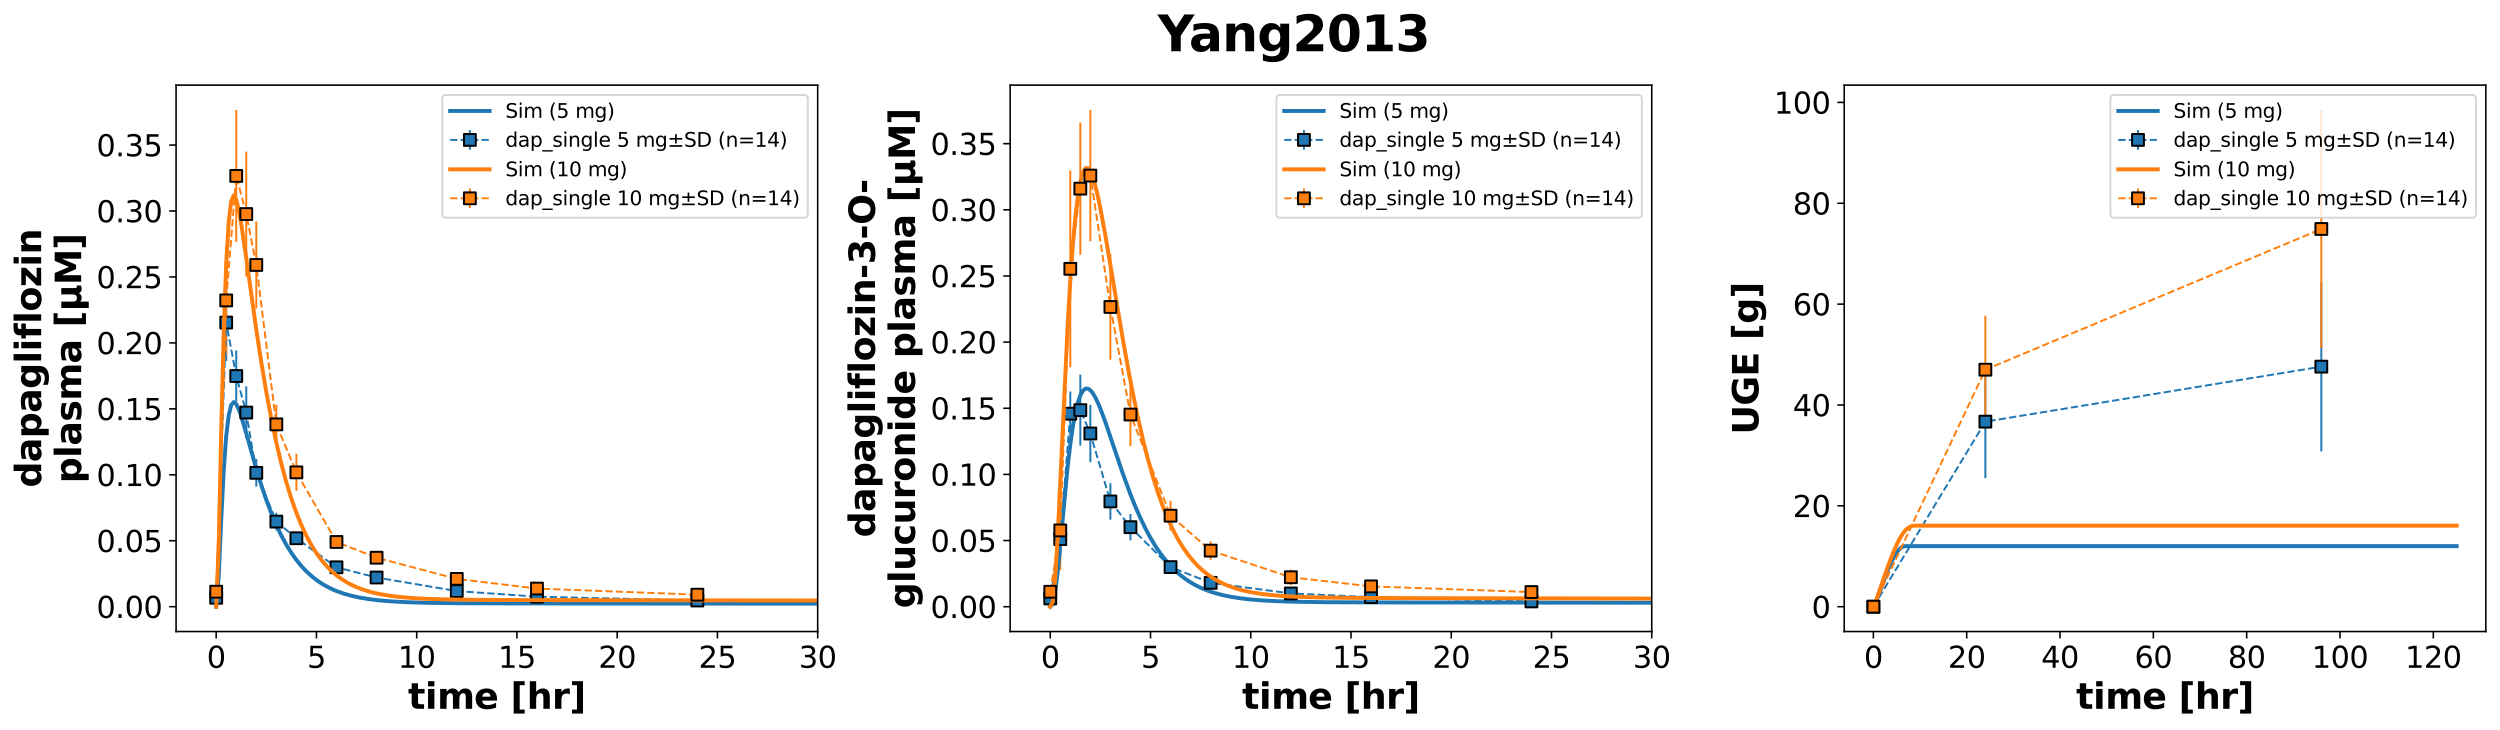 <?xml version="1.0" encoding="utf-8" standalone="no"?>
<!DOCTYPE svg PUBLIC "-//W3C//DTD SVG 1.1//EN"
  "http://www.w3.org/Graphics/SVG/1.1/DTD/svg11.dtd">
<svg xmlns:xlink="http://www.w3.org/1999/xlink" width="1268.335pt" height="370.538pt" viewBox="0 0 1268.335 370.538" xmlns="http://www.w3.org/2000/svg" version="1.1">
 <defs>
  <style type="text/css">*{stroke-linejoin: round; stroke-linecap: butt}</style>
 </defs>
 <g id="figure_1">
  <g id="patch_1">
   <path d="M 0 370.538 
L 1268.335 370.538 
L 1268.335 0 
L 0 0 
z
" style="fill: #ffffff"/>
  </g>
  <g id="axes_1">
   <g id="patch_2">
    <path d="M 89.335 320.4 
L 414.835 320.4 
L 414.835 43.2 
L 89.335 43.2 
z
" style="fill: #ffffff"/>
   </g>
   <g id="matplotlib.axis_1">
    <g id="xtick_1">
     <g id="line2d_1">
      <defs>
       <path id="m455b654008" d="M 0 0 
L 0 3.5 
" style="stroke: #000000; stroke-width: 0.8"/>
      </defs>
      <g>
       <use xlink:href="#m455b654008" x="109.679" y="320.4" style="stroke: #000000; stroke-width: 0.8"/>
      </g>
     </g>
     <g id="text_1">
      <!-- 0 -->
      <g transform="translate(104.907 338.798) scale(0.15 -0.15)">
       <defs>
        <path id="DejaVuSans-30" d="M 2034 4250 
Q 1547 4250 1301 3770 
Q 1056 3291 1056 2328 
Q 1056 1369 1301 889 
Q 1547 409 2034 409 
Q 2525 409 2770 889 
Q 3016 1369 3016 2328 
Q 3016 3291 2770 3770 
Q 2525 4250 2034 4250 
z
M 2034 4750 
Q 2819 4750 3233 4129 
Q 3647 3509 3647 2328 
Q 3647 1150 3233 529 
Q 2819 -91 2034 -91 
Q 1250 -91 836 529 
Q 422 1150 422 2328 
Q 422 3509 836 4129 
Q 1250 4750 2034 4750 
z
" transform="scale(0.016)"/>
       </defs>
       <use xlink:href="#DejaVuSans-30"/>
      </g>
     </g>
    </g>
    <g id="xtick_2">
     <g id="line2d_2">
      <g>
       <use xlink:href="#m455b654008" x="160.539" y="320.4" style="stroke: #000000; stroke-width: 0.8"/>
      </g>
     </g>
     <g id="text_2">
      <!-- 5 -->
      <g transform="translate(155.767 338.798) scale(0.15 -0.15)">
       <defs>
        <path id="DejaVuSans-35" d="M 691 4666 
L 3169 4666 
L 3169 4134 
L 1269 4134 
L 1269 2991 
Q 1406 3038 1543 3061 
Q 1681 3084 1819 3084 
Q 2600 3084 3056 2656 
Q 3513 2228 3513 1497 
Q 3513 744 3044 326 
Q 2575 -91 1722 -91 
Q 1428 -91 1123 -41 
Q 819 9 494 109 
L 494 744 
Q 775 591 1075 516 
Q 1375 441 1709 441 
Q 2250 441 2565 725 
Q 2881 1009 2881 1497 
Q 2881 1984 2565 2268 
Q 2250 2553 1709 2553 
Q 1456 2553 1204 2497 
Q 953 2441 691 2322 
L 691 4666 
z
" transform="scale(0.016)"/>
       </defs>
       <use xlink:href="#DejaVuSans-35"/>
      </g>
     </g>
    </g>
    <g id="xtick_3">
     <g id="line2d_3">
      <g>
       <use xlink:href="#m455b654008" x="211.398" y="320.4" style="stroke: #000000; stroke-width: 0.8"/>
      </g>
     </g>
     <g id="text_3">
      <!-- 10 -->
      <g transform="translate(201.854 338.798) scale(0.15 -0.15)">
       <defs>
        <path id="DejaVuSans-31" d="M 794 531 
L 1825 531 
L 1825 4091 
L 703 3866 
L 703 4441 
L 1819 4666 
L 2450 4666 
L 2450 531 
L 3481 531 
L 3481 0 
L 794 0 
L 794 531 
z
" transform="scale(0.016)"/>
       </defs>
       <use xlink:href="#DejaVuSans-31"/>
       <use xlink:href="#DejaVuSans-30" x="63.623"/>
      </g>
     </g>
    </g>
    <g id="xtick_4">
     <g id="line2d_4">
      <g>
       <use xlink:href="#m455b654008" x="262.257" y="320.4" style="stroke: #000000; stroke-width: 0.8"/>
      </g>
     </g>
     <g id="text_4">
      <!-- 15 -->
      <g transform="translate(252.714 338.798) scale(0.15 -0.15)">
       <use xlink:href="#DejaVuSans-31"/>
       <use xlink:href="#DejaVuSans-35" x="63.623"/>
      </g>
     </g>
    </g>
    <g id="xtick_5">
     <g id="line2d_5">
      <g>
       <use xlink:href="#m455b654008" x="313.117" y="320.4" style="stroke: #000000; stroke-width: 0.8"/>
      </g>
     </g>
     <g id="text_5">
      <!-- 20 -->
      <g transform="translate(303.573 338.798) scale(0.15 -0.15)">
       <defs>
        <path id="DejaVuSans-32" d="M 1228 531 
L 3431 531 
L 3431 0 
L 469 0 
L 469 531 
Q 828 903 1448 1529 
Q 2069 2156 2228 2338 
Q 2531 2678 2651 2914 
Q 2772 3150 2772 3378 
Q 2772 3750 2511 3984 
Q 2250 4219 1831 4219 
Q 1534 4219 1204 4116 
Q 875 4013 500 3803 
L 500 4441 
Q 881 4594 1212 4672 
Q 1544 4750 1819 4750 
Q 2544 4750 2975 4387 
Q 3406 4025 3406 3419 
Q 3406 3131 3298 2873 
Q 3191 2616 2906 2266 
Q 2828 2175 2409 1742 
Q 1991 1309 1228 531 
z
" transform="scale(0.016)"/>
       </defs>
       <use xlink:href="#DejaVuSans-32"/>
       <use xlink:href="#DejaVuSans-30" x="63.623"/>
      </g>
     </g>
    </g>
    <g id="xtick_6">
     <g id="line2d_6">
      <g>
       <use xlink:href="#m455b654008" x="363.976" y="320.4" style="stroke: #000000; stroke-width: 0.8"/>
      </g>
     </g>
     <g id="text_6">
      <!-- 25 -->
      <g transform="translate(354.432 338.798) scale(0.15 -0.15)">
       <use xlink:href="#DejaVuSans-32"/>
       <use xlink:href="#DejaVuSans-35" x="63.623"/>
      </g>
     </g>
    </g>
    <g id="xtick_7">
     <g id="line2d_7">
      <g>
       <use xlink:href="#m455b654008" x="414.835" y="320.4" style="stroke: #000000; stroke-width: 0.8"/>
      </g>
     </g>
     <g id="text_7">
      <!-- 30 -->
      <g transform="translate(405.292 338.798) scale(0.15 -0.15)">
       <defs>
        <path id="DejaVuSans-33" d="M 2597 2516 
Q 3050 2419 3304 2112 
Q 3559 1806 3559 1356 
Q 3559 666 3084 287 
Q 2609 -91 1734 -91 
Q 1441 -91 1130 -33 
Q 819 25 488 141 
L 488 750 
Q 750 597 1062 519 
Q 1375 441 1716 441 
Q 2309 441 2620 675 
Q 2931 909 2931 1356 
Q 2931 1769 2642 2001 
Q 2353 2234 1838 2234 
L 1294 2234 
L 1294 2753 
L 1863 2753 
Q 2328 2753 2575 2939 
Q 2822 3125 2822 3475 
Q 2822 3834 2567 4026 
Q 2313 4219 1838 4219 
Q 1578 4219 1281 4162 
Q 984 4106 628 3988 
L 628 4550 
Q 988 4650 1302 4700 
Q 1616 4750 1894 4750 
Q 2613 4750 3031 4423 
Q 3450 4097 3450 3541 
Q 3450 3153 3228 2886 
Q 3006 2619 2597 2516 
z
" transform="scale(0.016)"/>
       </defs>
       <use xlink:href="#DejaVuSans-33"/>
       <use xlink:href="#DejaVuSans-30" x="63.623"/>
      </g>
     </g>
    </g>
    <g id="text_8">
     <!-- time [hr] -->
     <g transform="translate(207.011 359.594) scale(0.18 -0.18)">
      <defs>
       <path id="DejaVuSans-Bold-74" d="M 1759 4494 
L 1759 3500 
L 2913 3500 
L 2913 2700 
L 1759 2700 
L 1759 1216 
Q 1759 972 1856 886 
Q 1953 800 2241 800 
L 2816 800 
L 2816 0 
L 1856 0 
Q 1194 0 917 276 
Q 641 553 641 1216 
L 641 2700 
L 84 2700 
L 84 3500 
L 641 3500 
L 641 4494 
L 1759 4494 
z
" transform="scale(0.016)"/>
       <path id="DejaVuSans-Bold-69" d="M 538 3500 
L 1656 3500 
L 1656 0 
L 538 0 
L 538 3500 
z
M 538 4863 
L 1656 4863 
L 1656 3950 
L 538 3950 
L 538 4863 
z
" transform="scale(0.016)"/>
       <path id="DejaVuSans-Bold-6d" d="M 3781 2919 
Q 3994 3244 4286 3414 
Q 4578 3584 4928 3584 
Q 5531 3584 5847 3212 
Q 6163 2841 6163 2131 
L 6163 0 
L 5038 0 
L 5038 1825 
Q 5041 1866 5042 1909 
Q 5044 1953 5044 2034 
Q 5044 2406 4934 2573 
Q 4825 2741 4581 2741 
Q 4263 2741 4089 2478 
Q 3916 2216 3909 1719 
L 3909 0 
L 2784 0 
L 2784 1825 
Q 2784 2406 2684 2573 
Q 2584 2741 2328 2741 
Q 2006 2741 1831 2477 
Q 1656 2213 1656 1722 
L 1656 0 
L 531 0 
L 531 3500 
L 1656 3500 
L 1656 2988 
Q 1863 3284 2130 3434 
Q 2397 3584 2719 3584 
Q 3081 3584 3359 3409 
Q 3638 3234 3781 2919 
z
" transform="scale(0.016)"/>
       <path id="DejaVuSans-Bold-65" d="M 4031 1759 
L 4031 1441 
L 1416 1441 
Q 1456 1047 1700 850 
Q 1944 653 2381 653 
Q 2734 653 3104 758 
Q 3475 863 3866 1075 
L 3866 213 
Q 3469 63 3072 -14 
Q 2675 -91 2278 -91 
Q 1328 -91 801 392 
Q 275 875 275 1747 
Q 275 2603 792 3093 
Q 1309 3584 2216 3584 
Q 3041 3584 3536 3087 
Q 4031 2591 4031 1759 
z
M 2881 2131 
Q 2881 2450 2695 2645 
Q 2509 2841 2209 2841 
Q 1884 2841 1681 2658 
Q 1478 2475 1428 2131 
L 2881 2131 
z
" transform="scale(0.016)"/>
       <path id="DejaVuSans-Bold-20" transform="scale(0.016)"/>
       <path id="DejaVuSans-Bold-5b" d="M 550 4863 
L 2491 4863 
L 2491 4159 
L 1613 4159 
L 1613 -141 
L 2491 -141 
L 2491 -844 
L 550 -844 
L 550 4863 
z
" transform="scale(0.016)"/>
       <path id="DejaVuSans-Bold-68" d="M 4056 2131 
L 4056 0 
L 2931 0 
L 2931 347 
L 2931 1625 
Q 2931 2084 2911 2256 
Q 2891 2428 2841 2509 
Q 2775 2619 2662 2680 
Q 2550 2741 2406 2741 
Q 2056 2741 1856 2470 
Q 1656 2200 1656 1722 
L 1656 0 
L 538 0 
L 538 4863 
L 1656 4863 
L 1656 2988 
Q 1909 3294 2193 3439 
Q 2478 3584 2822 3584 
Q 3428 3584 3742 3212 
Q 4056 2841 4056 2131 
z
" transform="scale(0.016)"/>
       <path id="DejaVuSans-Bold-72" d="M 3138 2547 
Q 2991 2616 2845 2648 
Q 2700 2681 2553 2681 
Q 2122 2681 1889 2404 
Q 1656 2128 1656 1613 
L 1656 0 
L 538 0 
L 538 3500 
L 1656 3500 
L 1656 2925 
Q 1872 3269 2151 3426 
Q 2431 3584 2822 3584 
Q 2878 3584 2943 3579 
Q 3009 3575 3134 3559 
L 3138 2547 
z
" transform="scale(0.016)"/>
       <path id="DejaVuSans-Bold-5d" d="M 2375 -844 
L 434 -844 
L 434 -141 
L 1313 -141 
L 1313 4159 
L 434 4159 
L 434 4863 
L 2375 4863 
L 2375 -844 
z
" transform="scale(0.016)"/>
      </defs>
      <use xlink:href="#DejaVuSans-Bold-74"/>
      <use xlink:href="#DejaVuSans-Bold-69" x="47.803"/>
      <use xlink:href="#DejaVuSans-Bold-6d" x="82.08"/>
      <use xlink:href="#DejaVuSans-Bold-65" x="186.279"/>
      <use xlink:href="#DejaVuSans-Bold-20" x="254.102"/>
      <use xlink:href="#DejaVuSans-Bold-5b" x="288.916"/>
      <use xlink:href="#DejaVuSans-Bold-68" x="334.619"/>
      <use xlink:href="#DejaVuSans-Bold-72" x="405.811"/>
      <use xlink:href="#DejaVuSans-Bold-5d" x="455.127"/>
     </g>
    </g>
   </g>
   <g id="matplotlib.axis_2">
    <g id="ytick_1">
     <g id="line2d_8">
      <defs>
       <path id="m8d7788f7aa" d="M 0 0 
L -3.5 0 
" style="stroke: #000000; stroke-width: 0.8"/>
      </defs>
      <g>
       <use xlink:href="#m8d7788f7aa" x="89.335" y="307.8" style="stroke: #000000; stroke-width: 0.8"/>
      </g>
     </g>
     <g id="text_9">
      <!-- 0.00 -->
      <g transform="translate(48.937 313.499) scale(0.15 -0.15)">
       <defs>
        <path id="DejaVuSans-2e" d="M 684 794 
L 1344 794 
L 1344 0 
L 684 0 
L 684 794 
z
" transform="scale(0.016)"/>
       </defs>
       <use xlink:href="#DejaVuSans-30"/>
       <use xlink:href="#DejaVuSans-2e" x="63.623"/>
       <use xlink:href="#DejaVuSans-30" x="95.41"/>
       <use xlink:href="#DejaVuSans-30" x="159.033"/>
      </g>
     </g>
    </g>
    <g id="ytick_2">
     <g id="line2d_9">
      <g>
       <use xlink:href="#m8d7788f7aa" x="89.335" y="274.342" style="stroke: #000000; stroke-width: 0.8"/>
      </g>
     </g>
     <g id="text_10">
      <!-- 0.05 -->
      <g transform="translate(48.937 280.041) scale(0.15 -0.15)">
       <use xlink:href="#DejaVuSans-30"/>
       <use xlink:href="#DejaVuSans-2e" x="63.623"/>
       <use xlink:href="#DejaVuSans-30" x="95.41"/>
       <use xlink:href="#DejaVuSans-35" x="159.033"/>
      </g>
     </g>
    </g>
    <g id="ytick_3">
     <g id="line2d_10">
      <g>
       <use xlink:href="#m8d7788f7aa" x="89.335" y="240.884" style="stroke: #000000; stroke-width: 0.8"/>
      </g>
     </g>
     <g id="text_11">
      <!-- 0.10 -->
      <g transform="translate(48.937 246.583) scale(0.15 -0.15)">
       <use xlink:href="#DejaVuSans-30"/>
       <use xlink:href="#DejaVuSans-2e" x="63.623"/>
       <use xlink:href="#DejaVuSans-31" x="95.41"/>
       <use xlink:href="#DejaVuSans-30" x="159.033"/>
      </g>
     </g>
    </g>
    <g id="ytick_4">
     <g id="line2d_11">
      <g>
       <use xlink:href="#m8d7788f7aa" x="89.335" y="207.427" style="stroke: #000000; stroke-width: 0.8"/>
      </g>
     </g>
     <g id="text_12">
      <!-- 0.15 -->
      <g transform="translate(48.937 213.125) scale(0.15 -0.15)">
       <use xlink:href="#DejaVuSans-30"/>
       <use xlink:href="#DejaVuSans-2e" x="63.623"/>
       <use xlink:href="#DejaVuSans-31" x="95.41"/>
       <use xlink:href="#DejaVuSans-35" x="159.033"/>
      </g>
     </g>
    </g>
    <g id="ytick_5">
     <g id="line2d_12">
      <g>
       <use xlink:href="#m8d7788f7aa" x="89.335" y="173.969" style="stroke: #000000; stroke-width: 0.8"/>
      </g>
     </g>
     <g id="text_13">
      <!-- 0.20 -->
      <g transform="translate(48.937 179.668) scale(0.15 -0.15)">
       <use xlink:href="#DejaVuSans-30"/>
       <use xlink:href="#DejaVuSans-2e" x="63.623"/>
       <use xlink:href="#DejaVuSans-32" x="95.41"/>
       <use xlink:href="#DejaVuSans-30" x="159.033"/>
      </g>
     </g>
    </g>
    <g id="ytick_6">
     <g id="line2d_13">
      <g>
       <use xlink:href="#m8d7788f7aa" x="89.335" y="140.511" style="stroke: #000000; stroke-width: 0.8"/>
      </g>
     </g>
     <g id="text_14">
      <!-- 0.25 -->
      <g transform="translate(48.937 146.21) scale(0.15 -0.15)">
       <use xlink:href="#DejaVuSans-30"/>
       <use xlink:href="#DejaVuSans-2e" x="63.623"/>
       <use xlink:href="#DejaVuSans-32" x="95.41"/>
       <use xlink:href="#DejaVuSans-35" x="159.033"/>
      </g>
     </g>
    </g>
    <g id="ytick_7">
     <g id="line2d_14">
      <g>
       <use xlink:href="#m8d7788f7aa" x="89.335" y="107.053" style="stroke: #000000; stroke-width: 0.8"/>
      </g>
     </g>
     <g id="text_15">
      <!-- 0.30 -->
      <g transform="translate(48.937 112.752) scale(0.15 -0.15)">
       <use xlink:href="#DejaVuSans-30"/>
       <use xlink:href="#DejaVuSans-2e" x="63.623"/>
       <use xlink:href="#DejaVuSans-33" x="95.41"/>
       <use xlink:href="#DejaVuSans-30" x="159.033"/>
      </g>
     </g>
    </g>
    <g id="ytick_8">
     <g id="line2d_15">
      <g>
       <use xlink:href="#m8d7788f7aa" x="89.335" y="73.595" style="stroke: #000000; stroke-width: 0.8"/>
      </g>
     </g>
     <g id="text_16">
      <!-- 0.35 -->
      <g transform="translate(48.937 79.294) scale(0.15 -0.15)">
       <use xlink:href="#DejaVuSans-30"/>
       <use xlink:href="#DejaVuSans-2e" x="63.623"/>
       <use xlink:href="#DejaVuSans-33" x="95.41"/>
       <use xlink:href="#DejaVuSans-35" x="159.033"/>
      </g>
     </g>
    </g>
    <g id="text_17">
     <!-- dapagliflozin -->
     <g transform="translate(20.877 247.358) rotate(-90) scale(0.18 -0.18)">
      <defs>
       <path id="DejaVuSans-Bold-64" d="M 2919 2988 
L 2919 4863 
L 4044 4863 
L 4044 0 
L 2919 0 
L 2919 506 
Q 2688 197 2409 53 
Q 2131 -91 1766 -91 
Q 1119 -91 703 423 
Q 288 938 288 1747 
Q 288 2556 703 3070 
Q 1119 3584 1766 3584 
Q 2128 3584 2408 3439 
Q 2688 3294 2919 2988 
z
M 2181 722 
Q 2541 722 2730 984 
Q 2919 1247 2919 1747 
Q 2919 2247 2730 2509 
Q 2541 2772 2181 2772 
Q 1825 2772 1636 2509 
Q 1447 2247 1447 1747 
Q 1447 1247 1636 984 
Q 1825 722 2181 722 
z
" transform="scale(0.016)"/>
       <path id="DejaVuSans-Bold-61" d="M 2106 1575 
Q 1756 1575 1579 1456 
Q 1403 1338 1403 1106 
Q 1403 894 1545 773 
Q 1688 653 1941 653 
Q 2256 653 2472 879 
Q 2688 1106 2688 1447 
L 2688 1575 
L 2106 1575 
z
M 3816 1997 
L 3816 0 
L 2688 0 
L 2688 519 
Q 2463 200 2181 54 
Q 1900 -91 1497 -91 
Q 953 -91 614 226 
Q 275 544 275 1050 
Q 275 1666 698 1953 
Q 1122 2241 2028 2241 
L 2688 2241 
L 2688 2328 
Q 2688 2594 2478 2717 
Q 2269 2841 1825 2841 
Q 1466 2841 1156 2769 
Q 847 2697 581 2553 
L 581 3406 
Q 941 3494 1303 3539 
Q 1666 3584 2028 3584 
Q 2975 3584 3395 3211 
Q 3816 2838 3816 1997 
z
" transform="scale(0.016)"/>
       <path id="DejaVuSans-Bold-70" d="M 1656 506 
L 1656 -1331 
L 538 -1331 
L 538 3500 
L 1656 3500 
L 1656 2988 
Q 1888 3294 2169 3439 
Q 2450 3584 2816 3584 
Q 3463 3584 3878 3070 
Q 4294 2556 4294 1747 
Q 4294 938 3878 423 
Q 3463 -91 2816 -91 
Q 2450 -91 2169 54 
Q 1888 200 1656 506 
z
M 2400 2772 
Q 2041 2772 1848 2508 
Q 1656 2244 1656 1747 
Q 1656 1250 1848 986 
Q 2041 722 2400 722 
Q 2759 722 2948 984 
Q 3138 1247 3138 1747 
Q 3138 2247 2948 2509 
Q 2759 2772 2400 2772 
z
" transform="scale(0.016)"/>
       <path id="DejaVuSans-Bold-67" d="M 2919 594 
Q 2688 288 2409 144 
Q 2131 0 1766 0 
Q 1125 0 706 504 
Q 288 1009 288 1791 
Q 288 2575 706 3076 
Q 1125 3578 1766 3578 
Q 2131 3578 2409 3434 
Q 2688 3291 2919 2981 
L 2919 3500 
L 4044 3500 
L 4044 353 
Q 4044 -491 3511 -936 
Q 2978 -1381 1966 -1381 
Q 1638 -1381 1331 -1331 
Q 1025 -1281 716 -1178 
L 716 -306 
Q 1009 -475 1290 -558 
Q 1572 -641 1856 -641 
Q 2406 -641 2662 -400 
Q 2919 -159 2919 353 
L 2919 594 
z
M 2181 2772 
Q 1834 2772 1640 2515 
Q 1447 2259 1447 1791 
Q 1447 1309 1634 1061 
Q 1822 813 2181 813 
Q 2531 813 2725 1069 
Q 2919 1325 2919 1791 
Q 2919 2259 2725 2515 
Q 2531 2772 2181 2772 
z
" transform="scale(0.016)"/>
       <path id="DejaVuSans-Bold-6c" d="M 538 4863 
L 1656 4863 
L 1656 0 
L 538 0 
L 538 4863 
z
" transform="scale(0.016)"/>
       <path id="DejaVuSans-Bold-66" d="M 2841 4863 
L 2841 4128 
L 2222 4128 
Q 1984 4128 1890 4042 
Q 1797 3956 1797 3744 
L 1797 3500 
L 2753 3500 
L 2753 2700 
L 1797 2700 
L 1797 0 
L 678 0 
L 678 2700 
L 122 2700 
L 122 3500 
L 678 3500 
L 678 3744 
Q 678 4316 997 4589 
Q 1316 4863 1984 4863 
L 2841 4863 
z
" transform="scale(0.016)"/>
       <path id="DejaVuSans-Bold-6f" d="M 2203 2784 
Q 1831 2784 1636 2517 
Q 1441 2250 1441 1747 
Q 1441 1244 1636 976 
Q 1831 709 2203 709 
Q 2569 709 2762 976 
Q 2956 1244 2956 1747 
Q 2956 2250 2762 2517 
Q 2569 2784 2203 2784 
z
M 2203 3584 
Q 3106 3584 3614 3096 
Q 4122 2609 4122 1747 
Q 4122 884 3614 396 
Q 3106 -91 2203 -91 
Q 1297 -91 786 396 
Q 275 884 275 1747 
Q 275 2609 786 3096 
Q 1297 3584 2203 3584 
z
" transform="scale(0.016)"/>
       <path id="DejaVuSans-Bold-7a" d="M 366 3500 
L 3419 3500 
L 3419 2719 
L 1575 800 
L 3419 800 
L 3419 0 
L 288 0 
L 288 781 
L 2131 2700 
L 366 2700 
L 366 3500 
z
" transform="scale(0.016)"/>
       <path id="DejaVuSans-Bold-6e" d="M 4056 2131 
L 4056 0 
L 2931 0 
L 2931 347 
L 2931 1631 
Q 2931 2084 2911 2256 
Q 2891 2428 2841 2509 
Q 2775 2619 2662 2680 
Q 2550 2741 2406 2741 
Q 2056 2741 1856 2470 
Q 1656 2200 1656 1722 
L 1656 0 
L 538 0 
L 538 3500 
L 1656 3500 
L 1656 2988 
Q 1909 3294 2193 3439 
Q 2478 3584 2822 3584 
Q 3428 3584 3742 3212 
Q 4056 2841 4056 2131 
z
" transform="scale(0.016)"/>
      </defs>
      <use xlink:href="#DejaVuSans-Bold-64"/>
      <use xlink:href="#DejaVuSans-Bold-61" x="71.582"/>
      <use xlink:href="#DejaVuSans-Bold-70" x="139.062"/>
      <use xlink:href="#DejaVuSans-Bold-61" x="210.645"/>
      <use xlink:href="#DejaVuSans-Bold-67" x="278.125"/>
      <use xlink:href="#DejaVuSans-Bold-6c" x="349.707"/>
      <use xlink:href="#DejaVuSans-Bold-69" x="383.984"/>
      <use xlink:href="#DejaVuSans-Bold-66" x="418.262"/>
      <use xlink:href="#DejaVuSans-Bold-6c" x="461.768"/>
      <use xlink:href="#DejaVuSans-Bold-6f" x="496.045"/>
      <use xlink:href="#DejaVuSans-Bold-7a" x="564.746"/>
      <use xlink:href="#DejaVuSans-Bold-69" x="622.949"/>
      <use xlink:href="#DejaVuSans-Bold-6e" x="657.227"/>
     </g>
     <!-- plasma [µM] -->
     <g transform="translate(41.174 245.147) rotate(-90) scale(0.18 -0.18)">
      <defs>
       <path id="DejaVuSans-Bold-73" d="M 3272 3391 
L 3272 2541 
Q 2913 2691 2578 2766 
Q 2244 2841 1947 2841 
Q 1628 2841 1473 2761 
Q 1319 2681 1319 2516 
Q 1319 2381 1436 2309 
Q 1553 2238 1856 2203 
L 2053 2175 
Q 2913 2066 3209 1816 
Q 3506 1566 3506 1031 
Q 3506 472 3093 190 
Q 2681 -91 1863 -91 
Q 1516 -91 1145 -36 
Q 775 19 384 128 
L 384 978 
Q 719 816 1070 734 
Q 1422 653 1784 653 
Q 2113 653 2278 743 
Q 2444 834 2444 1013 
Q 2444 1163 2330 1236 
Q 2216 1309 1875 1350 
L 1678 1375 
Q 931 1469 631 1722 
Q 331 1975 331 2491 
Q 331 3047 712 3315 
Q 1094 3584 1881 3584 
Q 2191 3584 2531 3537 
Q 2872 3491 3272 3391 
z
" transform="scale(0.016)"/>
       <path id="DejaVuSans-Bold-b5" d="M 544 -1338 
L 544 3500 
L 1672 3500 
L 1672 1466 
Q 1672 1103 1828 926 
Q 1984 750 2303 750 
Q 2625 750 2781 926 
Q 2938 1103 2938 1466 
L 2938 3500 
L 4063 3500 
L 4063 1159 
Q 4063 938 4114 850 
Q 4166 763 4288 763 
Q 4344 763 4395 778 
Q 4447 794 4506 831 
L 4506 50 
Q 4341 -22 4195 -56 
Q 4050 -91 3909 -91 
Q 3631 -91 3454 26 
Q 3278 144 3169 403 
Q 3022 156 2811 32 
Q 2600 -91 2322 -91 
Q 2091 -91 1928 -17 
Q 1766 56 1672 206 
L 1672 -1338 
L 544 -1338 
z
" transform="scale(0.016)"/>
       <path id="DejaVuSans-Bold-4d" d="M 588 4666 
L 2119 4666 
L 3181 2169 
L 4250 4666 
L 5778 4666 
L 5778 0 
L 4641 0 
L 4641 3413 
L 3566 897 
L 2803 897 
L 1728 3413 
L 1728 0 
L 588 0 
L 588 4666 
z
" transform="scale(0.016)"/>
      </defs>
      <use xlink:href="#DejaVuSans-Bold-70"/>
      <use xlink:href="#DejaVuSans-Bold-6c" x="71.582"/>
      <use xlink:href="#DejaVuSans-Bold-61" x="105.859"/>
      <use xlink:href="#DejaVuSans-Bold-73" x="173.34"/>
      <use xlink:href="#DejaVuSans-Bold-6d" x="232.861"/>
      <use xlink:href="#DejaVuSans-Bold-61" x="337.061"/>
      <use xlink:href="#DejaVuSans-Bold-20" x="404.541"/>
      <use xlink:href="#DejaVuSans-Bold-5b" x="439.355"/>
      <use xlink:href="#DejaVuSans-Bold-b5" x="485.059"/>
      <use xlink:href="#DejaVuSans-Bold-4d" x="558.643"/>
      <use xlink:href="#DejaVuSans-Bold-5d" x="658.154"/>
     </g>
    </g>
   </g>
   <g id="LineCollection_1">
    <path d="M 109.679 304.083 
L 109.679 302.482 
" clip-path="url(#p78de67b6ac)" style="fill: none; stroke: #1f77b4"/>
    <path d="M 114.765 183.155 
L 114.765 144.141 
" clip-path="url(#p78de67b6ac)" style="fill: none; stroke: #1f77b4"/>
    <path d="M 119.851 203.787 
L 119.851 177.768 
" clip-path="url(#p78de67b6ac)" style="fill: none; stroke: #1f77b4"/>
    <path d="M 124.937 222.593 
L 124.937 195.993 
" clip-path="url(#p78de67b6ac)" style="fill: none; stroke: #1f77b4"/>
    <path d="M 130.023 246.874 
L 130.023 232.87 
" clip-path="url(#p78de67b6ac)" style="fill: none; stroke: #1f77b4"/>
    <path d="M 140.195 269.078 
L 140.195 260.178 
" clip-path="url(#p78de67b6ac)" style="fill: none; stroke: #1f77b4"/>
    <path d="M 150.367 276.366 
L 150.367 269.773 
" clip-path="url(#p78de67b6ac)" style="fill: none; stroke: #1f77b4"/>
    <path d="M 170.71 290.519 
L 170.71 285.125 
" clip-path="url(#p78de67b6ac)" style="fill: none; stroke: #1f77b4"/>
    <path d="M 191.054 295.103 
L 191.054 290.872 
" clip-path="url(#p78de67b6ac)" style="fill: none; stroke: #1f77b4"/>
    <path d="M 231.742 300.945 
L 231.742 298.805 
" clip-path="url(#p78de67b6ac)" style="fill: none; stroke: #1f77b4"/>
    <path d="M 272.429 303.444 
L 272.429 301.992 
" clip-path="url(#p78de67b6ac)" style="fill: none; stroke: #1f77b4"/>
    <path d="M 353.804 305.031 
L 353.804 304.282 
" clip-path="url(#p78de67b6ac)" style="fill: none; stroke: #1f77b4"/>
   </g>
   <g id="LineCollection_2">
    <path d="M 109.679 301.819 
L 109.679 298.576 
" clip-path="url(#p78de67b6ac)" style="fill: none; stroke: #ff7f0e"/>
    <path d="M 114.765 179.783 
L 114.765 125.035 
" clip-path="url(#p78de67b6ac)" style="fill: none; stroke: #ff7f0e"/>
    <path d="M 119.851 122.7 
L 119.851 55.8 
" clip-path="url(#p78de67b6ac)" style="fill: none; stroke: #ff7f0e"/>
    <path d="M 124.937 140.304 
L 124.937 76.899 
" clip-path="url(#p78de67b6ac)" style="fill: none; stroke: #ff7f0e"/>
    <path d="M 130.023 156.515 
L 130.023 112.312 
" clip-path="url(#p78de67b6ac)" style="fill: none; stroke: #ff7f0e"/>
    <path d="M 140.195 225.183 
L 140.195 205.416 
" clip-path="url(#p78de67b6ac)" style="fill: none; stroke: #ff7f0e"/>
    <path d="M 150.367 249.042 
L 150.367 230.241 
" clip-path="url(#p78de67b6ac)" style="fill: none; stroke: #ff7f0e"/>
    <path d="M 170.71 278.142 
L 170.71 271.803 
" clip-path="url(#p78de67b6ac)" style="fill: none; stroke: #ff7f0e"/>
    <path d="M 191.054 286.162 
L 191.054 279.737 
" clip-path="url(#p78de67b6ac)" style="fill: none; stroke: #ff7f0e"/>
    <path d="M 231.742 295.515 
L 231.742 291.866 
" clip-path="url(#p78de67b6ac)" style="fill: none; stroke: #ff7f0e"/>
    <path d="M 272.429 299.715 
L 272.429 297.485 
" clip-path="url(#p78de67b6ac)" style="fill: none; stroke: #ff7f0e"/>
    <path d="M 353.804 302.827 
L 353.804 300.589 
" clip-path="url(#p78de67b6ac)" style="fill: none; stroke: #ff7f0e"/>
   </g>
   <g id="line2d_16">
    <path d="M 109.679 307.8 
L 110.951 292.519 
L 112.222 263.749 
L 113.494 238.682 
L 114.765 221.189 
L 116.037 210.67 
L 117.308 205.47 
L 118.58 203.998 
L 119.851 205.014 
L 121.123 207.628 
L 122.394 211.225 
L 124.937 219.859 
L 130.023 237.895 
L 132.566 246.147 
L 135.109 253.658 
L 137.652 260.405 
L 140.195 266.414 
L 142.738 271.729 
L 145.281 276.406 
L 147.824 280.503 
L 150.367 284.08 
L 152.91 287.191 
L 155.453 289.89 
L 157.996 292.225 
L 160.539 294.24 
L 163.082 295.976 
L 165.625 297.469 
L 168.167 298.75 
L 170.71 299.847 
L 174.525 301.203 
L 178.339 302.274 
L 182.154 303.116 
L 187.24 303.965 
L 192.326 304.579 
L 198.683 305.11 
L 206.312 305.516 
L 216.484 305.822 
L 231.742 306.027 
L 259.714 306.137 
L 380.505 306.231 
L 416.107 306.254 
L 416.107 306.254 
" clip-path="url(#p78de67b6ac)" style="fill: none; stroke: #1f77b4; stroke-width: 2; stroke-linecap: square"/>
   </g>
   <g id="line2d_17">
    <path d="M 109.679 303.283 
L 114.765 163.648 
L 119.851 190.777 
L 124.937 209.293 
L 130.023 239.872 
L 140.195 264.628 
L 150.367 273.07 
L 170.71 287.822 
L 191.054 292.987 
L 231.742 299.875 
L 272.429 302.718 
L 353.804 304.657 
" clip-path="url(#p78de67b6ac)" style="fill: none; stroke-dasharray: 3.7,1.6; stroke-dashoffset: 0; stroke: #1f77b4"/>
    <defs>
     <path id="m03ffd96a31" d="M -3 3 
L 3 3 
L 3 -3 
L -3 -3 
z
" style="stroke: #000000; stroke-linejoin: miter"/>
    </defs>
    <g clip-path="url(#p78de67b6ac)">
     <use xlink:href="#m03ffd96a31" x="109.679" y="303.283" style="fill: #1f77b4; stroke: #000000; stroke-linejoin: miter"/>
     <use xlink:href="#m03ffd96a31" x="114.765" y="163.648" style="fill: #1f77b4; stroke: #000000; stroke-linejoin: miter"/>
     <use xlink:href="#m03ffd96a31" x="119.851" y="190.777" style="fill: #1f77b4; stroke: #000000; stroke-linejoin: miter"/>
     <use xlink:href="#m03ffd96a31" x="124.937" y="209.293" style="fill: #1f77b4; stroke: #000000; stroke-linejoin: miter"/>
     <use xlink:href="#m03ffd96a31" x="130.023" y="239.872" style="fill: #1f77b4; stroke: #000000; stroke-linejoin: miter"/>
     <use xlink:href="#m03ffd96a31" x="140.195" y="264.628" style="fill: #1f77b4; stroke: #000000; stroke-linejoin: miter"/>
     <use xlink:href="#m03ffd96a31" x="150.367" y="273.07" style="fill: #1f77b4; stroke: #000000; stroke-linejoin: miter"/>
     <use xlink:href="#m03ffd96a31" x="170.71" y="287.822" style="fill: #1f77b4; stroke: #000000; stroke-linejoin: miter"/>
     <use xlink:href="#m03ffd96a31" x="191.054" y="292.987" style="fill: #1f77b4; stroke: #000000; stroke-linejoin: miter"/>
     <use xlink:href="#m03ffd96a31" x="231.742" y="299.875" style="fill: #1f77b4; stroke: #000000; stroke-linejoin: miter"/>
     <use xlink:href="#m03ffd96a31" x="272.429" y="302.718" style="fill: #1f77b4; stroke: #000000; stroke-linejoin: miter"/>
     <use xlink:href="#m03ffd96a31" x="353.804" y="304.657" style="fill: #1f77b4; stroke: #000000; stroke-linejoin: miter"/>
    </g>
   </g>
   <g id="line2d_18">
    <path d="M 109.679 307.8 
L 110.951 276.987 
L 112.222 219.081 
L 113.494 168.715 
L 114.765 133.61 
L 116.037 112.519 
L 117.308 102.096 
L 118.58 99.148 
L 119.851 101.186 
L 121.123 106.426 
L 122.394 113.642 
L 124.937 130.971 
L 130.023 167.216 
L 132.566 183.818 
L 135.109 198.935 
L 137.652 212.52 
L 140.195 224.618 
L 142.738 235.321 
L 145.281 244.738 
L 147.824 252.987 
L 150.367 260.185 
L 152.91 266.445 
L 155.453 271.872 
L 157.996 276.566 
L 160.539 280.616 
L 163.082 284.102 
L 165.625 287.098 
L 168.167 289.667 
L 170.71 291.868 
L 173.253 293.749 
L 175.796 295.356 
L 178.339 296.726 
L 180.882 297.894 
L 184.697 299.327 
L 188.511 300.45 
L 192.326 301.328 
L 197.412 302.208 
L 202.498 302.839 
L 208.855 303.383 
L 216.484 303.797 
L 226.656 304.109 
L 241.914 304.322 
L 271.158 304.452 
L 404.664 304.642 
L 416.107 304.656 
L 416.107 304.656 
" clip-path="url(#p78de67b6ac)" style="fill: none; stroke: #ff7f0e; stroke-width: 2; stroke-linecap: square"/>
   </g>
   <g id="line2d_19">
    <path d="M 109.679 300.198 
L 114.765 152.409 
L 119.851 89.25 
L 124.937 108.601 
L 130.023 134.414 
L 140.195 215.299 
L 150.367 239.641 
L 170.71 274.973 
L 191.054 282.95 
L 231.742 293.69 
L 272.429 298.6 
L 353.804 301.708 
" clip-path="url(#p78de67b6ac)" style="fill: none; stroke-dasharray: 3.7,1.6; stroke-dashoffset: 0; stroke: #ff7f0e"/>
    <defs>
     <path id="m04559f4bfb" d="M -3 3 
L 3 3 
L 3 -3 
L -3 -3 
z
" style="stroke: #000000; stroke-linejoin: miter"/>
    </defs>
    <g clip-path="url(#p78de67b6ac)">
     <use xlink:href="#m04559f4bfb" x="109.679" y="300.198" style="fill: #ff7f0e; stroke: #000000; stroke-linejoin: miter"/>
     <use xlink:href="#m04559f4bfb" x="114.765" y="152.409" style="fill: #ff7f0e; stroke: #000000; stroke-linejoin: miter"/>
     <use xlink:href="#m04559f4bfb" x="119.851" y="89.25" style="fill: #ff7f0e; stroke: #000000; stroke-linejoin: miter"/>
     <use xlink:href="#m04559f4bfb" x="124.937" y="108.601" style="fill: #ff7f0e; stroke: #000000; stroke-linejoin: miter"/>
     <use xlink:href="#m04559f4bfb" x="130.023" y="134.414" style="fill: #ff7f0e; stroke: #000000; stroke-linejoin: miter"/>
     <use xlink:href="#m04559f4bfb" x="140.195" y="215.299" style="fill: #ff7f0e; stroke: #000000; stroke-linejoin: miter"/>
     <use xlink:href="#m04559f4bfb" x="150.367" y="239.641" style="fill: #ff7f0e; stroke: #000000; stroke-linejoin: miter"/>
     <use xlink:href="#m04559f4bfb" x="170.71" y="274.973" style="fill: #ff7f0e; stroke: #000000; stroke-linejoin: miter"/>
     <use xlink:href="#m04559f4bfb" x="191.054" y="282.95" style="fill: #ff7f0e; stroke: #000000; stroke-linejoin: miter"/>
     <use xlink:href="#m04559f4bfb" x="231.742" y="293.69" style="fill: #ff7f0e; stroke: #000000; stroke-linejoin: miter"/>
     <use xlink:href="#m04559f4bfb" x="272.429" y="298.6" style="fill: #ff7f0e; stroke: #000000; stroke-linejoin: miter"/>
     <use xlink:href="#m04559f4bfb" x="353.804" y="301.708" style="fill: #ff7f0e; stroke: #000000; stroke-linejoin: miter"/>
    </g>
   </g>
   <g id="patch_3">
    <path d="M 89.335 320.4 
L 89.335 43.2 
" style="fill: none; stroke: #000000; stroke-width: 0.8; stroke-linejoin: miter; stroke-linecap: square"/>
   </g>
   <g id="patch_4">
    <path d="M 414.835 320.4 
L 414.835 43.2 
" style="fill: none; stroke: #000000; stroke-width: 0.8; stroke-linejoin: miter; stroke-linecap: square"/>
   </g>
   <g id="patch_5">
    <path d="M 89.335 320.4 
L 414.835 320.4 
" style="fill: none; stroke: #000000; stroke-width: 0.8; stroke-linejoin: miter; stroke-linecap: square"/>
   </g>
   <g id="patch_6">
    <path d="M 89.335 43.2 
L 414.835 43.2 
" style="fill: none; stroke: #000000; stroke-width: 0.8; stroke-linejoin: miter; stroke-linecap: square"/>
   </g>
   <g id="legend_1">
    <g id="patch_7">
     <path d="M 226.384 110.469 
L 407.835 110.469 
Q 409.835 110.469 409.835 108.469 
L 409.835 50.2 
Q 409.835 48.2 407.835 48.2 
L 226.384 48.2 
Q 224.384 48.2 224.384 50.2 
L 224.384 108.469 
Q 224.384 110.469 226.384 110.469 
z
" style="fill: #ffffff; opacity: 0.8; stroke: #cccccc; stroke-linejoin: miter"/>
    </g>
    <g id="line2d_20">
     <path d="M 228.384 56.298 
L 248.384 56.298 
" style="fill: none; stroke: #1f77b4; stroke-width: 2; stroke-linecap: square"/>
    </g>
    <g id="line2d_21"/>
    <g id="text_18">
     <!-- Sim (5 mg) -->
     <g transform="translate(256.384 59.798) scale(0.1 -0.1)">
      <defs>
       <path id="DejaVuSans-53" d="M 3425 4513 
L 3425 3897 
Q 3066 4069 2747 4153 
Q 2428 4238 2131 4238 
Q 1616 4238 1336 4038 
Q 1056 3838 1056 3469 
Q 1056 3159 1242 3001 
Q 1428 2844 1947 2747 
L 2328 2669 
Q 3034 2534 3370 2195 
Q 3706 1856 3706 1288 
Q 3706 609 3251 259 
Q 2797 -91 1919 -91 
Q 1588 -91 1214 -16 
Q 841 59 441 206 
L 441 856 
Q 825 641 1194 531 
Q 1563 422 1919 422 
Q 2459 422 2753 634 
Q 3047 847 3047 1241 
Q 3047 1584 2836 1778 
Q 2625 1972 2144 2069 
L 1759 2144 
Q 1053 2284 737 2584 
Q 422 2884 422 3419 
Q 422 4038 858 4394 
Q 1294 4750 2059 4750 
Q 2388 4750 2728 4690 
Q 3069 4631 3425 4513 
z
" transform="scale(0.016)"/>
       <path id="DejaVuSans-69" d="M 603 3500 
L 1178 3500 
L 1178 0 
L 603 0 
L 603 3500 
z
M 603 4863 
L 1178 4863 
L 1178 4134 
L 603 4134 
L 603 4863 
z
" transform="scale(0.016)"/>
       <path id="DejaVuSans-6d" d="M 3328 2828 
Q 3544 3216 3844 3400 
Q 4144 3584 4550 3584 
Q 5097 3584 5394 3201 
Q 5691 2819 5691 2113 
L 5691 0 
L 5113 0 
L 5113 2094 
Q 5113 2597 4934 2840 
Q 4756 3084 4391 3084 
Q 3944 3084 3684 2787 
Q 3425 2491 3425 1978 
L 3425 0 
L 2847 0 
L 2847 2094 
Q 2847 2600 2669 2842 
Q 2491 3084 2119 3084 
Q 1678 3084 1418 2786 
Q 1159 2488 1159 1978 
L 1159 0 
L 581 0 
L 581 3500 
L 1159 3500 
L 1159 2956 
Q 1356 3278 1631 3431 
Q 1906 3584 2284 3584 
Q 2666 3584 2933 3390 
Q 3200 3197 3328 2828 
z
" transform="scale(0.016)"/>
       <path id="DejaVuSans-20" transform="scale(0.016)"/>
       <path id="DejaVuSans-28" d="M 1984 4856 
Q 1566 4138 1362 3434 
Q 1159 2731 1159 2009 
Q 1159 1288 1364 580 
Q 1569 -128 1984 -844 
L 1484 -844 
Q 1016 -109 783 600 
Q 550 1309 550 2009 
Q 550 2706 781 3412 
Q 1013 4119 1484 4856 
L 1984 4856 
z
" transform="scale(0.016)"/>
       <path id="DejaVuSans-67" d="M 2906 1791 
Q 2906 2416 2648 2759 
Q 2391 3103 1925 3103 
Q 1463 3103 1205 2759 
Q 947 2416 947 1791 
Q 947 1169 1205 825 
Q 1463 481 1925 481 
Q 2391 481 2648 825 
Q 2906 1169 2906 1791 
z
M 3481 434 
Q 3481 -459 3084 -895 
Q 2688 -1331 1869 -1331 
Q 1566 -1331 1297 -1286 
Q 1028 -1241 775 -1147 
L 775 -588 
Q 1028 -725 1275 -790 
Q 1522 -856 1778 -856 
Q 2344 -856 2625 -561 
Q 2906 -266 2906 331 
L 2906 616 
Q 2728 306 2450 153 
Q 2172 0 1784 0 
Q 1141 0 747 490 
Q 353 981 353 1791 
Q 353 2603 747 3093 
Q 1141 3584 1784 3584 
Q 2172 3584 2450 3431 
Q 2728 3278 2906 2969 
L 2906 3500 
L 3481 3500 
L 3481 434 
z
" transform="scale(0.016)"/>
       <path id="DejaVuSans-29" d="M 513 4856 
L 1013 4856 
Q 1481 4119 1714 3412 
Q 1947 2706 1947 2009 
Q 1947 1309 1714 600 
Q 1481 -109 1013 -844 
L 513 -844 
Q 928 -128 1133 580 
Q 1338 1288 1338 2009 
Q 1338 2731 1133 3434 
Q 928 4138 513 4856 
z
" transform="scale(0.016)"/>
      </defs>
      <use xlink:href="#DejaVuSans-53"/>
      <use xlink:href="#DejaVuSans-69" x="63.477"/>
      <use xlink:href="#DejaVuSans-6d" x="91.26"/>
      <use xlink:href="#DejaVuSans-20" x="188.672"/>
      <use xlink:href="#DejaVuSans-28" x="220.459"/>
      <use xlink:href="#DejaVuSans-35" x="259.473"/>
      <use xlink:href="#DejaVuSans-20" x="323.096"/>
      <use xlink:href="#DejaVuSans-6d" x="354.883"/>
      <use xlink:href="#DejaVuSans-67" x="452.295"/>
      <use xlink:href="#DejaVuSans-29" x="515.771"/>
     </g>
    </g>
    <g id="LineCollection_3">
     <path d="M 238.384 75.977 
L 238.384 65.977 
" style="fill: none; stroke: #1f77b4"/>
    </g>
    <g id="line2d_22">
     <path d="M 228.384 70.977 
L 248.384 70.977 
" style="fill: none; stroke-dasharray: 3.7,1.6; stroke-dashoffset: 0; stroke: #1f77b4"/>
    </g>
    <g id="line2d_23">
     <g>
      <use xlink:href="#m03ffd96a31" x="238.384" y="70.977" style="fill: #1f77b4; stroke: #000000; stroke-linejoin: miter"/>
     </g>
    </g>
    <g id="text_19">
     <!-- dap_single 5 mg±SD (n=14) -->
     <g transform="translate(256.384 74.477) scale(0.1 -0.1)">
      <defs>
       <path id="DejaVuSans-64" d="M 2906 2969 
L 2906 4863 
L 3481 4863 
L 3481 0 
L 2906 0 
L 2906 525 
Q 2725 213 2448 61 
Q 2172 -91 1784 -91 
Q 1150 -91 751 415 
Q 353 922 353 1747 
Q 353 2572 751 3078 
Q 1150 3584 1784 3584 
Q 2172 3584 2448 3432 
Q 2725 3281 2906 2969 
z
M 947 1747 
Q 947 1113 1208 752 
Q 1469 391 1925 391 
Q 2381 391 2643 752 
Q 2906 1113 2906 1747 
Q 2906 2381 2643 2742 
Q 2381 3103 1925 3103 
Q 1469 3103 1208 2742 
Q 947 2381 947 1747 
z
" transform="scale(0.016)"/>
       <path id="DejaVuSans-61" d="M 2194 1759 
Q 1497 1759 1228 1600 
Q 959 1441 959 1056 
Q 959 750 1161 570 
Q 1363 391 1709 391 
Q 2188 391 2477 730 
Q 2766 1069 2766 1631 
L 2766 1759 
L 2194 1759 
z
M 3341 1997 
L 3341 0 
L 2766 0 
L 2766 531 
Q 2569 213 2275 61 
Q 1981 -91 1556 -91 
Q 1019 -91 701 211 
Q 384 513 384 1019 
Q 384 1609 779 1909 
Q 1175 2209 1959 2209 
L 2766 2209 
L 2766 2266 
Q 2766 2663 2505 2880 
Q 2244 3097 1772 3097 
Q 1472 3097 1187 3025 
Q 903 2953 641 2809 
L 641 3341 
Q 956 3463 1253 3523 
Q 1550 3584 1831 3584 
Q 2591 3584 2966 3190 
Q 3341 2797 3341 1997 
z
" transform="scale(0.016)"/>
       <path id="DejaVuSans-70" d="M 1159 525 
L 1159 -1331 
L 581 -1331 
L 581 3500 
L 1159 3500 
L 1159 2969 
Q 1341 3281 1617 3432 
Q 1894 3584 2278 3584 
Q 2916 3584 3314 3078 
Q 3713 2572 3713 1747 
Q 3713 922 3314 415 
Q 2916 -91 2278 -91 
Q 1894 -91 1617 61 
Q 1341 213 1159 525 
z
M 3116 1747 
Q 3116 2381 2855 2742 
Q 2594 3103 2138 3103 
Q 1681 3103 1420 2742 
Q 1159 2381 1159 1747 
Q 1159 1113 1420 752 
Q 1681 391 2138 391 
Q 2594 391 2855 752 
Q 3116 1113 3116 1747 
z
" transform="scale(0.016)"/>
       <path id="DejaVuSans-5f" d="M 3263 -1063 
L 3263 -1509 
L -63 -1509 
L -63 -1063 
L 3263 -1063 
z
" transform="scale(0.016)"/>
       <path id="DejaVuSans-73" d="M 2834 3397 
L 2834 2853 
Q 2591 2978 2328 3040 
Q 2066 3103 1784 3103 
Q 1356 3103 1142 2972 
Q 928 2841 928 2578 
Q 928 2378 1081 2264 
Q 1234 2150 1697 2047 
L 1894 2003 
Q 2506 1872 2764 1633 
Q 3022 1394 3022 966 
Q 3022 478 2636 193 
Q 2250 -91 1575 -91 
Q 1294 -91 989 -36 
Q 684 19 347 128 
L 347 722 
Q 666 556 975 473 
Q 1284 391 1588 391 
Q 1994 391 2212 530 
Q 2431 669 2431 922 
Q 2431 1156 2273 1281 
Q 2116 1406 1581 1522 
L 1381 1569 
Q 847 1681 609 1914 
Q 372 2147 372 2553 
Q 372 3047 722 3315 
Q 1072 3584 1716 3584 
Q 2034 3584 2315 3537 
Q 2597 3491 2834 3397 
z
" transform="scale(0.016)"/>
       <path id="DejaVuSans-6e" d="M 3513 2113 
L 3513 0 
L 2938 0 
L 2938 2094 
Q 2938 2591 2744 2837 
Q 2550 3084 2163 3084 
Q 1697 3084 1428 2787 
Q 1159 2491 1159 1978 
L 1159 0 
L 581 0 
L 581 3500 
L 1159 3500 
L 1159 2956 
Q 1366 3272 1645 3428 
Q 1925 3584 2291 3584 
Q 2894 3584 3203 3211 
Q 3513 2838 3513 2113 
z
" transform="scale(0.016)"/>
       <path id="DejaVuSans-6c" d="M 603 4863 
L 1178 4863 
L 1178 0 
L 603 0 
L 603 4863 
z
" transform="scale(0.016)"/>
       <path id="DejaVuSans-65" d="M 3597 1894 
L 3597 1613 
L 953 1613 
Q 991 1019 1311 708 
Q 1631 397 2203 397 
Q 2534 397 2845 478 
Q 3156 559 3463 722 
L 3463 178 
Q 3153 47 2828 -22 
Q 2503 -91 2169 -91 
Q 1331 -91 842 396 
Q 353 884 353 1716 
Q 353 2575 817 3079 
Q 1281 3584 2069 3584 
Q 2775 3584 3186 3129 
Q 3597 2675 3597 1894 
z
M 3022 2063 
Q 3016 2534 2758 2815 
Q 2500 3097 2075 3097 
Q 1594 3097 1305 2825 
Q 1016 2553 972 2059 
L 3022 2063 
z
" transform="scale(0.016)"/>
       <path id="DejaVuSans-b1" d="M 2944 4013 
L 2944 2803 
L 4684 2803 
L 4684 2272 
L 2944 2272 
L 2944 1063 
L 2419 1063 
L 2419 2272 
L 678 2272 
L 678 2803 
L 2419 2803 
L 2419 4013 
L 2944 4013 
z
M 678 531 
L 4684 531 
L 4684 0 
L 678 0 
L 678 531 
z
" transform="scale(0.016)"/>
       <path id="DejaVuSans-44" d="M 1259 4147 
L 1259 519 
L 2022 519 
Q 2988 519 3436 956 
Q 3884 1394 3884 2338 
Q 3884 3275 3436 3711 
Q 2988 4147 2022 4147 
L 1259 4147 
z
M 628 4666 
L 1925 4666 
Q 3281 4666 3915 4102 
Q 4550 3538 4550 2338 
Q 4550 1131 3912 565 
Q 3275 0 1925 0 
L 628 0 
L 628 4666 
z
" transform="scale(0.016)"/>
       <path id="DejaVuSans-3d" d="M 678 2906 
L 4684 2906 
L 4684 2381 
L 678 2381 
L 678 2906 
z
M 678 1631 
L 4684 1631 
L 4684 1100 
L 678 1100 
L 678 1631 
z
" transform="scale(0.016)"/>
       <path id="DejaVuSans-34" d="M 2419 4116 
L 825 1625 
L 2419 1625 
L 2419 4116 
z
M 2253 4666 
L 3047 4666 
L 3047 1625 
L 3713 1625 
L 3713 1100 
L 3047 1100 
L 3047 0 
L 2419 0 
L 2419 1100 
L 313 1100 
L 313 1709 
L 2253 4666 
z
" transform="scale(0.016)"/>
      </defs>
      <use xlink:href="#DejaVuSans-64"/>
      <use xlink:href="#DejaVuSans-61" x="63.477"/>
      <use xlink:href="#DejaVuSans-70" x="124.756"/>
      <use xlink:href="#DejaVuSans-5f" x="188.232"/>
      <use xlink:href="#DejaVuSans-73" x="238.232"/>
      <use xlink:href="#DejaVuSans-69" x="290.332"/>
      <use xlink:href="#DejaVuSans-6e" x="318.115"/>
      <use xlink:href="#DejaVuSans-67" x="381.494"/>
      <use xlink:href="#DejaVuSans-6c" x="444.971"/>
      <use xlink:href="#DejaVuSans-65" x="472.754"/>
      <use xlink:href="#DejaVuSans-20" x="534.277"/>
      <use xlink:href="#DejaVuSans-35" x="566.064"/>
      <use xlink:href="#DejaVuSans-20" x="629.688"/>
      <use xlink:href="#DejaVuSans-6d" x="661.475"/>
      <use xlink:href="#DejaVuSans-67" x="758.887"/>
      <use xlink:href="#DejaVuSans-b1" x="822.363"/>
      <use xlink:href="#DejaVuSans-53" x="906.152"/>
      <use xlink:href="#DejaVuSans-44" x="969.629"/>
      <use xlink:href="#DejaVuSans-20" x="1046.631"/>
      <use xlink:href="#DejaVuSans-28" x="1078.418"/>
      <use xlink:href="#DejaVuSans-6e" x="1117.432"/>
      <use xlink:href="#DejaVuSans-3d" x="1180.811"/>
      <use xlink:href="#DejaVuSans-31" x="1264.6"/>
      <use xlink:href="#DejaVuSans-34" x="1328.223"/>
      <use xlink:href="#DejaVuSans-29" x="1391.846"/>
     </g>
    </g>
    <g id="line2d_24">
     <path d="M 228.384 85.933 
L 248.384 85.933 
" style="fill: none; stroke: #ff7f0e; stroke-width: 2; stroke-linecap: square"/>
    </g>
    <g id="line2d_25"/>
    <g id="text_20">
     <!-- Sim (10 mg) -->
     <g transform="translate(256.384 89.433) scale(0.1 -0.1)">
      <use xlink:href="#DejaVuSans-53"/>
      <use xlink:href="#DejaVuSans-69" x="63.477"/>
      <use xlink:href="#DejaVuSans-6d" x="91.26"/>
      <use xlink:href="#DejaVuSans-20" x="188.672"/>
      <use xlink:href="#DejaVuSans-28" x="220.459"/>
      <use xlink:href="#DejaVuSans-31" x="259.473"/>
      <use xlink:href="#DejaVuSans-30" x="323.096"/>
      <use xlink:href="#DejaVuSans-20" x="386.719"/>
      <use xlink:href="#DejaVuSans-6d" x="418.506"/>
      <use xlink:href="#DejaVuSans-67" x="515.918"/>
      <use xlink:href="#DejaVuSans-29" x="579.395"/>
     </g>
    </g>
    <g id="LineCollection_4">
     <path d="M 238.384 105.611 
L 238.384 95.611 
" style="fill: none; stroke: #ff7f0e"/>
    </g>
    <g id="line2d_26">
     <path d="M 228.384 100.611 
L 248.384 100.611 
" style="fill: none; stroke-dasharray: 3.7,1.6; stroke-dashoffset: 0; stroke: #ff7f0e"/>
    </g>
    <g id="line2d_27">
     <g>
      <use xlink:href="#m04559f4bfb" x="238.384" y="100.611" style="fill: #ff7f0e; stroke: #000000; stroke-linejoin: miter"/>
     </g>
    </g>
    <g id="text_21">
     <!-- dap_single 10 mg±SD (n=14) -->
     <g transform="translate(256.384 104.111) scale(0.1 -0.1)">
      <use xlink:href="#DejaVuSans-64"/>
      <use xlink:href="#DejaVuSans-61" x="63.477"/>
      <use xlink:href="#DejaVuSans-70" x="124.756"/>
      <use xlink:href="#DejaVuSans-5f" x="188.232"/>
      <use xlink:href="#DejaVuSans-73" x="238.232"/>
      <use xlink:href="#DejaVuSans-69" x="290.332"/>
      <use xlink:href="#DejaVuSans-6e" x="318.115"/>
      <use xlink:href="#DejaVuSans-67" x="381.494"/>
      <use xlink:href="#DejaVuSans-6c" x="444.971"/>
      <use xlink:href="#DejaVuSans-65" x="472.754"/>
      <use xlink:href="#DejaVuSans-20" x="534.277"/>
      <use xlink:href="#DejaVuSans-31" x="566.064"/>
      <use xlink:href="#DejaVuSans-30" x="629.688"/>
      <use xlink:href="#DejaVuSans-20" x="693.311"/>
      <use xlink:href="#DejaVuSans-6d" x="725.098"/>
      <use xlink:href="#DejaVuSans-67" x="822.51"/>
      <use xlink:href="#DejaVuSans-b1" x="885.986"/>
      <use xlink:href="#DejaVuSans-53" x="969.775"/>
      <use xlink:href="#DejaVuSans-44" x="1033.252"/>
      <use xlink:href="#DejaVuSans-20" x="1110.254"/>
      <use xlink:href="#DejaVuSans-28" x="1142.041"/>
      <use xlink:href="#DejaVuSans-6e" x="1181.055"/>
      <use xlink:href="#DejaVuSans-3d" x="1244.434"/>
      <use xlink:href="#DejaVuSans-31" x="1328.223"/>
      <use xlink:href="#DejaVuSans-34" x="1391.846"/>
      <use xlink:href="#DejaVuSans-29" x="1455.469"/>
     </g>
    </g>
   </g>
  </g>
  <g id="axes_2">
   <g id="patch_8">
    <path d="M 512.485 320.4 
L 837.985 320.4 
L 837.985 43.2 
L 512.485 43.2 
z
" style="fill: #ffffff"/>
   </g>
   <g id="matplotlib.axis_3">
    <g id="xtick_8">
     <g id="line2d_28">
      <g>
       <use xlink:href="#m455b654008" x="532.829" y="320.4" style="stroke: #000000; stroke-width: 0.8"/>
      </g>
     </g>
     <g id="text_22">
      <!-- 0 -->
      <g transform="translate(528.057 338.798) scale(0.15 -0.15)">
       <use xlink:href="#DejaVuSans-30"/>
      </g>
     </g>
    </g>
    <g id="xtick_9">
     <g id="line2d_29">
      <g>
       <use xlink:href="#m455b654008" x="583.689" y="320.4" style="stroke: #000000; stroke-width: 0.8"/>
      </g>
     </g>
     <g id="text_23">
      <!-- 5 -->
      <g transform="translate(578.917 338.798) scale(0.15 -0.15)">
       <use xlink:href="#DejaVuSans-35"/>
      </g>
     </g>
    </g>
    <g id="xtick_10">
     <g id="line2d_30">
      <g>
       <use xlink:href="#m455b654008" x="634.548" y="320.4" style="stroke: #000000; stroke-width: 0.8"/>
      </g>
     </g>
     <g id="text_24">
      <!-- 10 -->
      <g transform="translate(625.004 338.798) scale(0.15 -0.15)">
       <use xlink:href="#DejaVuSans-31"/>
       <use xlink:href="#DejaVuSans-30" x="63.623"/>
      </g>
     </g>
    </g>
    <g id="xtick_11">
     <g id="line2d_31">
      <g>
       <use xlink:href="#m455b654008" x="685.407" y="320.4" style="stroke: #000000; stroke-width: 0.8"/>
      </g>
     </g>
     <g id="text_25">
      <!-- 15 -->
      <g transform="translate(675.864 338.798) scale(0.15 -0.15)">
       <use xlink:href="#DejaVuSans-31"/>
       <use xlink:href="#DejaVuSans-35" x="63.623"/>
      </g>
     </g>
    </g>
    <g id="xtick_12">
     <g id="line2d_32">
      <g>
       <use xlink:href="#m455b654008" x="736.267" y="320.4" style="stroke: #000000; stroke-width: 0.8"/>
      </g>
     </g>
     <g id="text_26">
      <!-- 20 -->
      <g transform="translate(726.723 338.798) scale(0.15 -0.15)">
       <use xlink:href="#DejaVuSans-32"/>
       <use xlink:href="#DejaVuSans-30" x="63.623"/>
      </g>
     </g>
    </g>
    <g id="xtick_13">
     <g id="line2d_33">
      <g>
       <use xlink:href="#m455b654008" x="787.126" y="320.4" style="stroke: #000000; stroke-width: 0.8"/>
      </g>
     </g>
     <g id="text_27">
      <!-- 25 -->
      <g transform="translate(777.582 338.798) scale(0.15 -0.15)">
       <use xlink:href="#DejaVuSans-32"/>
       <use xlink:href="#DejaVuSans-35" x="63.623"/>
      </g>
     </g>
    </g>
    <g id="xtick_14">
     <g id="line2d_34">
      <g>
       <use xlink:href="#m455b654008" x="837.985" y="320.4" style="stroke: #000000; stroke-width: 0.8"/>
      </g>
     </g>
     <g id="text_28">
      <!-- 30 -->
      <g transform="translate(828.442 338.798) scale(0.15 -0.15)">
       <use xlink:href="#DejaVuSans-33"/>
       <use xlink:href="#DejaVuSans-30" x="63.623"/>
      </g>
     </g>
    </g>
    <g id="text_29">
     <!-- time [hr] -->
     <g transform="translate(630.161 359.594) scale(0.18 -0.18)">
      <use xlink:href="#DejaVuSans-Bold-74"/>
      <use xlink:href="#DejaVuSans-Bold-69" x="47.803"/>
      <use xlink:href="#DejaVuSans-Bold-6d" x="82.08"/>
      <use xlink:href="#DejaVuSans-Bold-65" x="186.279"/>
      <use xlink:href="#DejaVuSans-Bold-20" x="254.102"/>
      <use xlink:href="#DejaVuSans-Bold-5b" x="288.916"/>
      <use xlink:href="#DejaVuSans-Bold-68" x="334.619"/>
      <use xlink:href="#DejaVuSans-Bold-72" x="405.811"/>
      <use xlink:href="#DejaVuSans-Bold-5d" x="455.127"/>
     </g>
    </g>
   </g>
   <g id="matplotlib.axis_4">
    <g id="ytick_9">
     <g id="line2d_35">
      <g>
       <use xlink:href="#m8d7788f7aa" x="512.485" y="307.8" style="stroke: #000000; stroke-width: 0.8"/>
      </g>
     </g>
     <g id="text_30">
      <!-- 0.00 -->
      <g transform="translate(472.087 313.499) scale(0.15 -0.15)">
       <use xlink:href="#DejaVuSans-30"/>
       <use xlink:href="#DejaVuSans-2e" x="63.623"/>
       <use xlink:href="#DejaVuSans-30" x="95.41"/>
       <use xlink:href="#DejaVuSans-30" x="159.033"/>
      </g>
     </g>
    </g>
    <g id="ytick_10">
     <g id="line2d_36">
      <g>
       <use xlink:href="#m8d7788f7aa" x="512.485" y="274.241" style="stroke: #000000; stroke-width: 0.8"/>
      </g>
     </g>
     <g id="text_31">
      <!-- 0.05 -->
      <g transform="translate(472.087 279.94) scale(0.15 -0.15)">
       <use xlink:href="#DejaVuSans-30"/>
       <use xlink:href="#DejaVuSans-2e" x="63.623"/>
       <use xlink:href="#DejaVuSans-30" x="95.41"/>
       <use xlink:href="#DejaVuSans-35" x="159.033"/>
      </g>
     </g>
    </g>
    <g id="ytick_11">
     <g id="line2d_37">
      <g>
       <use xlink:href="#m8d7788f7aa" x="512.485" y="240.682" style="stroke: #000000; stroke-width: 0.8"/>
      </g>
     </g>
     <g id="text_32">
      <!-- 0.10 -->
      <g transform="translate(472.087 246.38) scale(0.15 -0.15)">
       <use xlink:href="#DejaVuSans-30"/>
       <use xlink:href="#DejaVuSans-2e" x="63.623"/>
       <use xlink:href="#DejaVuSans-31" x="95.41"/>
       <use xlink:href="#DejaVuSans-30" x="159.033"/>
      </g>
     </g>
    </g>
    <g id="ytick_12">
     <g id="line2d_38">
      <g>
       <use xlink:href="#m8d7788f7aa" x="512.485" y="207.122" style="stroke: #000000; stroke-width: 0.8"/>
      </g>
     </g>
     <g id="text_33">
      <!-- 0.15 -->
      <g transform="translate(472.087 212.821) scale(0.15 -0.15)">
       <use xlink:href="#DejaVuSans-30"/>
       <use xlink:href="#DejaVuSans-2e" x="63.623"/>
       <use xlink:href="#DejaVuSans-31" x="95.41"/>
       <use xlink:href="#DejaVuSans-35" x="159.033"/>
      </g>
     </g>
    </g>
    <g id="ytick_13">
     <g id="line2d_39">
      <g>
       <use xlink:href="#m8d7788f7aa" x="512.485" y="173.563" style="stroke: #000000; stroke-width: 0.8"/>
      </g>
     </g>
     <g id="text_34">
      <!-- 0.20 -->
      <g transform="translate(472.087 179.262) scale(0.15 -0.15)">
       <use xlink:href="#DejaVuSans-30"/>
       <use xlink:href="#DejaVuSans-2e" x="63.623"/>
       <use xlink:href="#DejaVuSans-32" x="95.41"/>
       <use xlink:href="#DejaVuSans-30" x="159.033"/>
      </g>
     </g>
    </g>
    <g id="ytick_14">
     <g id="line2d_40">
      <g>
       <use xlink:href="#m8d7788f7aa" x="512.485" y="140.004" style="stroke: #000000; stroke-width: 0.8"/>
      </g>
     </g>
     <g id="text_35">
      <!-- 0.25 -->
      <g transform="translate(472.087 145.703) scale(0.15 -0.15)">
       <use xlink:href="#DejaVuSans-30"/>
       <use xlink:href="#DejaVuSans-2e" x="63.623"/>
       <use xlink:href="#DejaVuSans-32" x="95.41"/>
       <use xlink:href="#DejaVuSans-35" x="159.033"/>
      </g>
     </g>
    </g>
    <g id="ytick_15">
     <g id="line2d_41">
      <g>
       <use xlink:href="#m8d7788f7aa" x="512.485" y="106.445" style="stroke: #000000; stroke-width: 0.8"/>
      </g>
     </g>
     <g id="text_36">
      <!-- 0.30 -->
      <g transform="translate(472.087 112.144) scale(0.15 -0.15)">
       <use xlink:href="#DejaVuSans-30"/>
       <use xlink:href="#DejaVuSans-2e" x="63.623"/>
       <use xlink:href="#DejaVuSans-33" x="95.41"/>
       <use xlink:href="#DejaVuSans-30" x="159.033"/>
      </g>
     </g>
    </g>
    <g id="ytick_16">
     <g id="line2d_42">
      <g>
       <use xlink:href="#m8d7788f7aa" x="512.485" y="72.886" style="stroke: #000000; stroke-width: 0.8"/>
      </g>
     </g>
     <g id="text_37">
      <!-- 0.35 -->
      <g transform="translate(472.087 78.585) scale(0.15 -0.15)">
       <use xlink:href="#DejaVuSans-30"/>
       <use xlink:href="#DejaVuSans-2e" x="63.623"/>
       <use xlink:href="#DejaVuSans-33" x="95.41"/>
       <use xlink:href="#DejaVuSans-35" x="159.033"/>
      </g>
     </g>
    </g>
    <g id="text_38">
     <!-- dapagliflozin-3-O- -->
     <g transform="translate(443.906 272.645) rotate(-90) scale(0.18 -0.18)">
      <defs>
       <path id="DejaVuSans-Bold-2d" d="M 347 2297 
L 2309 2297 
L 2309 1388 
L 347 1388 
L 347 2297 
z
" transform="scale(0.016)"/>
       <path id="DejaVuSans-Bold-33" d="M 2981 2516 
Q 3453 2394 3698 2092 
Q 3944 1791 3944 1325 
Q 3944 631 3412 270 
Q 2881 -91 1863 -91 
Q 1503 -91 1142 -33 
Q 781 25 428 141 
L 428 1069 
Q 766 900 1098 814 
Q 1431 728 1753 728 
Q 2231 728 2486 893 
Q 2741 1059 2741 1369 
Q 2741 1688 2480 1852 
Q 2219 2016 1709 2016 
L 1228 2016 
L 1228 2791 
L 1734 2791 
Q 2188 2791 2409 2933 
Q 2631 3075 2631 3366 
Q 2631 3634 2415 3781 
Q 2200 3928 1806 3928 
Q 1516 3928 1219 3862 
Q 922 3797 628 3669 
L 628 4550 
Q 984 4650 1334 4700 
Q 1684 4750 2022 4750 
Q 2931 4750 3382 4451 
Q 3834 4153 3834 3553 
Q 3834 3144 3618 2883 
Q 3403 2622 2981 2516 
z
" transform="scale(0.016)"/>
       <path id="DejaVuSans-Bold-4f" d="M 2719 3878 
Q 2169 3878 1866 3472 
Q 1563 3066 1563 2328 
Q 1563 1594 1866 1187 
Q 2169 781 2719 781 
Q 3272 781 3575 1187 
Q 3878 1594 3878 2328 
Q 3878 3066 3575 3472 
Q 3272 3878 2719 3878 
z
M 2719 4750 
Q 3844 4750 4481 4106 
Q 5119 3463 5119 2328 
Q 5119 1197 4481 553 
Q 3844 -91 2719 -91 
Q 1597 -91 958 553 
Q 319 1197 319 2328 
Q 319 3463 958 4106 
Q 1597 4750 2719 4750 
z
" transform="scale(0.016)"/>
      </defs>
      <use xlink:href="#DejaVuSans-Bold-64"/>
      <use xlink:href="#DejaVuSans-Bold-61" x="71.582"/>
      <use xlink:href="#DejaVuSans-Bold-70" x="139.062"/>
      <use xlink:href="#DejaVuSans-Bold-61" x="210.645"/>
      <use xlink:href="#DejaVuSans-Bold-67" x="278.125"/>
      <use xlink:href="#DejaVuSans-Bold-6c" x="349.707"/>
      <use xlink:href="#DejaVuSans-Bold-69" x="383.984"/>
      <use xlink:href="#DejaVuSans-Bold-66" x="418.262"/>
      <use xlink:href="#DejaVuSans-Bold-6c" x="461.768"/>
      <use xlink:href="#DejaVuSans-Bold-6f" x="496.045"/>
      <use xlink:href="#DejaVuSans-Bold-7a" x="564.746"/>
      <use xlink:href="#DejaVuSans-Bold-69" x="622.949"/>
      <use xlink:href="#DejaVuSans-Bold-6e" x="657.227"/>
      <use xlink:href="#DejaVuSans-Bold-2d" x="728.418"/>
      <use xlink:href="#DejaVuSans-Bold-33" x="769.922"/>
      <use xlink:href="#DejaVuSans-Bold-2d" x="839.502"/>
      <use xlink:href="#DejaVuSans-Bold-4f" x="881.006"/>
      <use xlink:href="#DejaVuSans-Bold-2d" x="967.891"/>
     </g>
     <!-- glucuronide plasma [µM] -->
     <g transform="translate(464.203 308.617) rotate(-90) scale(0.18 -0.18)">
      <defs>
       <path id="DejaVuSans-Bold-75" d="M 500 1363 
L 500 3500 
L 1625 3500 
L 1625 3150 
Q 1625 2866 1622 2436 
Q 1619 2006 1619 1863 
Q 1619 1441 1641 1255 
Q 1663 1069 1716 984 
Q 1784 875 1895 815 
Q 2006 756 2150 756 
Q 2500 756 2700 1025 
Q 2900 1294 2900 1772 
L 2900 3500 
L 4019 3500 
L 4019 0 
L 2900 0 
L 2900 506 
Q 2647 200 2364 54 
Q 2081 -91 1741 -91 
Q 1134 -91 817 281 
Q 500 653 500 1363 
z
" transform="scale(0.016)"/>
       <path id="DejaVuSans-Bold-63" d="M 3366 3391 
L 3366 2478 
Q 3138 2634 2908 2709 
Q 2678 2784 2431 2784 
Q 1963 2784 1702 2511 
Q 1441 2238 1441 1747 
Q 1441 1256 1702 982 
Q 1963 709 2431 709 
Q 2694 709 2930 787 
Q 3166 866 3366 1019 
L 3366 103 
Q 3103 6 2833 -42 
Q 2563 -91 2291 -91 
Q 1344 -91 809 395 
Q 275 881 275 1747 
Q 275 2613 809 3098 
Q 1344 3584 2291 3584 
Q 2566 3584 2833 3536 
Q 3100 3488 3366 3391 
z
" transform="scale(0.016)"/>
      </defs>
      <use xlink:href="#DejaVuSans-Bold-67"/>
      <use xlink:href="#DejaVuSans-Bold-6c" x="71.582"/>
      <use xlink:href="#DejaVuSans-Bold-75" x="105.859"/>
      <use xlink:href="#DejaVuSans-Bold-63" x="177.051"/>
      <use xlink:href="#DejaVuSans-Bold-75" x="236.328"/>
      <use xlink:href="#DejaVuSans-Bold-72" x="307.52"/>
      <use xlink:href="#DejaVuSans-Bold-6f" x="356.836"/>
      <use xlink:href="#DejaVuSans-Bold-6e" x="425.537"/>
      <use xlink:href="#DejaVuSans-Bold-69" x="496.729"/>
      <use xlink:href="#DejaVuSans-Bold-64" x="531.006"/>
      <use xlink:href="#DejaVuSans-Bold-65" x="602.588"/>
      <use xlink:href="#DejaVuSans-Bold-20" x="670.41"/>
      <use xlink:href="#DejaVuSans-Bold-70" x="705.225"/>
      <use xlink:href="#DejaVuSans-Bold-6c" x="776.807"/>
      <use xlink:href="#DejaVuSans-Bold-61" x="811.084"/>
      <use xlink:href="#DejaVuSans-Bold-73" x="878.564"/>
      <use xlink:href="#DejaVuSans-Bold-6d" x="938.086"/>
      <use xlink:href="#DejaVuSans-Bold-61" x="1042.285"/>
      <use xlink:href="#DejaVuSans-Bold-20" x="1109.766"/>
      <use xlink:href="#DejaVuSans-Bold-5b" x="1144.58"/>
      <use xlink:href="#DejaVuSans-Bold-b5" x="1190.283"/>
      <use xlink:href="#DejaVuSans-Bold-4d" x="1263.867"/>
      <use xlink:href="#DejaVuSans-Bold-5d" x="1363.379"/>
     </g>
    </g>
   </g>
   <g id="LineCollection_5">
    <path d="M 532.829 304.293 
L 532.829 302.902 
" clip-path="url(#p9214aec311)" style="fill: none; stroke: #1f77b4"/>
    <path d="M 537.915 282.592 
L 537.915 264.434 
" clip-path="url(#p9214aec311)" style="fill: none; stroke: #1f77b4"/>
    <path d="M 543.001 221.099 
L 543.001 198.637 
" clip-path="url(#p9214aec311)" style="fill: none; stroke: #1f77b4"/>
    <path d="M 548.087 226.078 
L 548.087 190.082 
" clip-path="url(#p9214aec311)" style="fill: none; stroke: #1f77b4"/>
    <path d="M 553.173 234.486 
L 553.173 205.402 
" clip-path="url(#p9214aec311)" style="fill: none; stroke: #1f77b4"/>
    <path d="M 563.345 263.628 
L 563.345 245.142 
" clip-path="url(#p9214aec311)" style="fill: none; stroke: #1f77b4"/>
    <path d="M 573.517 274.128 
L 573.517 260.77 
" clip-path="url(#p9214aec311)" style="fill: none; stroke: #1f77b4"/>
    <path d="M 593.86 290.247 
L 593.86 285.144 
" clip-path="url(#p9214aec311)" style="fill: none; stroke: #1f77b4"/>
    <path d="M 614.204 297.783 
L 614.204 293.591 
" clip-path="url(#p9214aec311)" style="fill: none; stroke: #1f77b4"/>
    <path d="M 654.892 302.083 
L 654.892 300.061 
" clip-path="url(#p9214aec311)" style="fill: none; stroke: #1f77b4"/>
    <path d="M 695.579 303.961 
L 695.579 301.924 
" clip-path="url(#p9214aec311)" style="fill: none; stroke: #1f77b4"/>
    <path d="M 776.954 305.609 
L 776.954 304.644 
" clip-path="url(#p9214aec311)" style="fill: none; stroke: #1f77b4"/>
   </g>
   <g id="LineCollection_6">
    <path d="M 532.829 301.972 
L 532.829 298.463 
" clip-path="url(#p9214aec311)" style="fill: none; stroke: #ff7f0e"/>
    <path d="M 537.915 289.316 
L 537.915 248.889 
" clip-path="url(#p9214aec311)" style="fill: none; stroke: #ff7f0e"/>
    <path d="M 543.001 186.298 
L 543.001 86.483 
" clip-path="url(#p9214aec311)" style="fill: none; stroke: #ff7f0e"/>
    <path d="M 548.087 129.24 
L 548.087 62.185 
" clip-path="url(#p9214aec311)" style="fill: none; stroke: #ff7f0e"/>
    <path d="M 553.173 122.369 
L 553.173 55.8 
" clip-path="url(#p9214aec311)" style="fill: none; stroke: #ff7f0e"/>
    <path d="M 563.345 182.476 
L 563.345 129.011 
" clip-path="url(#p9214aec311)" style="fill: none; stroke: #ff7f0e"/>
    <path d="M 573.517 226.291 
L 573.517 194.323 
" clip-path="url(#p9214aec311)" style="fill: none; stroke: #ff7f0e"/>
    <path d="M 593.86 269.192 
L 593.86 254.051 
" clip-path="url(#p9214aec311)" style="fill: none; stroke: #ff7f0e"/>
    <path d="M 614.204 284.009 
L 614.204 274.679 
" clip-path="url(#p9214aec311)" style="fill: none; stroke: #ff7f0e"/>
    <path d="M 654.892 296.773 
L 654.892 288.949 
" clip-path="url(#p9214aec311)" style="fill: none; stroke: #ff7f0e"/>
    <path d="M 695.579 299.466 
L 695.579 295.519 
" clip-path="url(#p9214aec311)" style="fill: none; stroke: #ff7f0e"/>
    <path d="M 776.954 302.03 
L 776.954 298.708 
" clip-path="url(#p9214aec311)" style="fill: none; stroke: #ff7f0e"/>
   </g>
   <g id="line2d_43">
    <path d="M 532.829 307.8 
L 534.101 306.546 
L 535.372 300.385 
L 536.644 289.665 
L 541.73 236.141 
L 543.001 225.454 
L 544.273 216.609 
L 545.544 209.597 
L 546.816 204.313 
L 548.087 200.601 
L 549.358 198.287 
L 550.63 197.188 
L 551.901 197.132 
L 553.173 197.956 
L 554.444 199.513 
L 555.716 201.669 
L 556.987 204.309 
L 558.259 207.329 
L 560.802 214.167 
L 564.616 225.425 
L 569.702 240.445 
L 573.517 250.832 
L 576.06 257.15 
L 578.603 262.936 
L 581.146 268.184 
L 583.689 272.904 
L 586.232 277.119 
L 588.774 280.862 
L 591.317 284.168 
L 593.86 287.076 
L 596.403 289.623 
L 598.946 291.847 
L 601.489 293.782 
L 604.032 295.461 
L 606.575 296.915 
L 609.118 298.17 
L 612.933 299.736 
L 616.747 300.984 
L 620.562 301.975 
L 624.376 302.76 
L 629.462 303.556 
L 634.548 304.135 
L 640.905 304.64 
L 648.534 305.029 
L 658.706 305.324 
L 673.964 305.527 
L 703.208 305.642 
L 835.442 305.768 
L 839.257 305.771 
L 839.257 305.771 
" clip-path="url(#p9214aec311)" style="fill: none; stroke: #1f77b4; stroke-width: 2; stroke-linecap: square"/>
   </g>
   <g id="line2d_44">
    <path d="M 532.829 303.597 
L 537.915 273.513 
L 543.001 209.868 
L 548.087 208.08 
L 553.173 219.944 
L 563.345 254.385 
L 573.517 267.449 
L 593.86 287.695 
L 614.204 295.687 
L 654.892 301.072 
L 695.579 302.943 
L 776.954 305.127 
" clip-path="url(#p9214aec311)" style="fill: none; stroke-dasharray: 3.7,1.6; stroke-dashoffset: 0; stroke: #1f77b4"/>
    <g clip-path="url(#p9214aec311)">
     <use xlink:href="#m03ffd96a31" x="532.829" y="303.597" style="fill: #1f77b4; stroke: #000000; stroke-linejoin: miter"/>
     <use xlink:href="#m03ffd96a31" x="537.915" y="273.513" style="fill: #1f77b4; stroke: #000000; stroke-linejoin: miter"/>
     <use xlink:href="#m03ffd96a31" x="543.001" y="209.868" style="fill: #1f77b4; stroke: #000000; stroke-linejoin: miter"/>
     <use xlink:href="#m03ffd96a31" x="548.087" y="208.08" style="fill: #1f77b4; stroke: #000000; stroke-linejoin: miter"/>
     <use xlink:href="#m03ffd96a31" x="553.173" y="219.944" style="fill: #1f77b4; stroke: #000000; stroke-linejoin: miter"/>
     <use xlink:href="#m03ffd96a31" x="563.345" y="254.385" style="fill: #1f77b4; stroke: #000000; stroke-linejoin: miter"/>
     <use xlink:href="#m03ffd96a31" x="573.517" y="267.449" style="fill: #1f77b4; stroke: #000000; stroke-linejoin: miter"/>
     <use xlink:href="#m03ffd96a31" x="593.86" y="287.695" style="fill: #1f77b4; stroke: #000000; stroke-linejoin: miter"/>
     <use xlink:href="#m03ffd96a31" x="614.204" y="295.687" style="fill: #1f77b4; stroke: #000000; stroke-linejoin: miter"/>
     <use xlink:href="#m03ffd96a31" x="654.892" y="301.072" style="fill: #1f77b4; stroke: #000000; stroke-linejoin: miter"/>
     <use xlink:href="#m03ffd96a31" x="695.579" y="302.943" style="fill: #1f77b4; stroke: #000000; stroke-linejoin: miter"/>
     <use xlink:href="#m03ffd96a31" x="776.954" y="305.127" style="fill: #1f77b4; stroke: #000000; stroke-linejoin: miter"/>
    </g>
   </g>
   <g id="line2d_45">
    <path d="M 532.829 307.8 
L 534.101 305.27 
L 535.372 292.852 
L 536.644 271.267 
L 541.73 163.65 
L 543.001 142.173 
L 544.273 124.398 
L 545.544 110.302 
L 546.816 99.678 
L 548.087 92.213 
L 549.358 87.554 
L 550.63 85.341 
L 551.901 85.223 
L 553.173 86.876 
L 554.444 90.002 
L 555.716 94.337 
L 556.987 99.644 
L 558.259 105.718 
L 560.802 119.475 
L 564.616 142.133 
L 569.702 172.371 
L 572.245 186.541 
L 574.788 199.774 
L 577.331 211.963 
L 579.874 223.068 
L 582.417 233.094 
L 584.96 242.076 
L 587.503 250.073 
L 590.046 257.152 
L 592.589 263.389 
L 595.132 268.862 
L 597.675 273.645 
L 600.218 277.812 
L 602.761 281.432 
L 605.304 284.568 
L 607.847 287.279 
L 610.39 289.616 
L 612.933 291.628 
L 615.476 293.357 
L 618.019 294.84 
L 620.562 296.11 
L 623.105 297.196 
L 626.919 298.536 
L 630.733 299.592 
L 634.548 300.421 
L 639.634 301.257 
L 644.72 301.86 
L 651.077 302.383 
L 658.706 302.785 
L 668.878 303.091 
L 684.136 303.306 
L 713.38 303.446 
L 839.257 303.676 
L 839.257 303.676 
" clip-path="url(#p9214aec311)" style="fill: none; stroke: #ff7f0e; stroke-width: 2; stroke-linecap: square"/>
   </g>
   <g id="line2d_46">
    <path d="M 532.829 300.217 
L 537.915 269.102 
L 543.001 136.39 
L 548.087 95.712 
L 553.173 89.084 
L 563.345 155.743 
L 573.517 210.307 
L 593.86 261.622 
L 614.204 279.344 
L 654.892 292.861 
L 695.579 297.492 
L 776.954 300.369 
" clip-path="url(#p9214aec311)" style="fill: none; stroke-dasharray: 3.7,1.6; stroke-dashoffset: 0; stroke: #ff7f0e"/>
    <g clip-path="url(#p9214aec311)">
     <use xlink:href="#m04559f4bfb" x="532.829" y="300.217" style="fill: #ff7f0e; stroke: #000000; stroke-linejoin: miter"/>
     <use xlink:href="#m04559f4bfb" x="537.915" y="269.102" style="fill: #ff7f0e; stroke: #000000; stroke-linejoin: miter"/>
     <use xlink:href="#m04559f4bfb" x="543.001" y="136.39" style="fill: #ff7f0e; stroke: #000000; stroke-linejoin: miter"/>
     <use xlink:href="#m04559f4bfb" x="548.087" y="95.712" style="fill: #ff7f0e; stroke: #000000; stroke-linejoin: miter"/>
     <use xlink:href="#m04559f4bfb" x="553.173" y="89.084" style="fill: #ff7f0e; stroke: #000000; stroke-linejoin: miter"/>
     <use xlink:href="#m04559f4bfb" x="563.345" y="155.743" style="fill: #ff7f0e; stroke: #000000; stroke-linejoin: miter"/>
     <use xlink:href="#m04559f4bfb" x="573.517" y="210.307" style="fill: #ff7f0e; stroke: #000000; stroke-linejoin: miter"/>
     <use xlink:href="#m04559f4bfb" x="593.86" y="261.622" style="fill: #ff7f0e; stroke: #000000; stroke-linejoin: miter"/>
     <use xlink:href="#m04559f4bfb" x="614.204" y="279.344" style="fill: #ff7f0e; stroke: #000000; stroke-linejoin: miter"/>
     <use xlink:href="#m04559f4bfb" x="654.892" y="292.861" style="fill: #ff7f0e; stroke: #000000; stroke-linejoin: miter"/>
     <use xlink:href="#m04559f4bfb" x="695.579" y="297.492" style="fill: #ff7f0e; stroke: #000000; stroke-linejoin: miter"/>
     <use xlink:href="#m04559f4bfb" x="776.954" y="300.369" style="fill: #ff7f0e; stroke: #000000; stroke-linejoin: miter"/>
    </g>
   </g>
   <g id="patch_9">
    <path d="M 512.485 320.4 
L 512.485 43.2 
" style="fill: none; stroke: #000000; stroke-width: 0.8; stroke-linejoin: miter; stroke-linecap: square"/>
   </g>
   <g id="patch_10">
    <path d="M 837.985 320.4 
L 837.985 43.2 
" style="fill: none; stroke: #000000; stroke-width: 0.8; stroke-linejoin: miter; stroke-linecap: square"/>
   </g>
   <g id="patch_11">
    <path d="M 512.485 320.4 
L 837.985 320.4 
" style="fill: none; stroke: #000000; stroke-width: 0.8; stroke-linejoin: miter; stroke-linecap: square"/>
   </g>
   <g id="patch_12">
    <path d="M 512.485 43.2 
L 837.985 43.2 
" style="fill: none; stroke: #000000; stroke-width: 0.8; stroke-linejoin: miter; stroke-linecap: square"/>
   </g>
   <g id="legend_2">
    <g id="patch_13">
     <path d="M 649.534 110.469 
L 830.985 110.469 
Q 832.985 110.469 832.985 108.469 
L 832.985 50.2 
Q 832.985 48.2 830.985 48.2 
L 649.534 48.2 
Q 647.534 48.2 647.534 50.2 
L 647.534 108.469 
Q 647.534 110.469 649.534 110.469 
z
" style="fill: #ffffff; opacity: 0.8; stroke: #cccccc; stroke-linejoin: miter"/>
    </g>
    <g id="line2d_47">
     <path d="M 651.534 56.298 
L 671.534 56.298 
" style="fill: none; stroke: #1f77b4; stroke-width: 2; stroke-linecap: square"/>
    </g>
    <g id="line2d_48"/>
    <g id="text_39">
     <!-- Sim (5 mg) -->
     <g transform="translate(679.534 59.798) scale(0.1 -0.1)">
      <use xlink:href="#DejaVuSans-53"/>
      <use xlink:href="#DejaVuSans-69" x="63.477"/>
      <use xlink:href="#DejaVuSans-6d" x="91.26"/>
      <use xlink:href="#DejaVuSans-20" x="188.672"/>
      <use xlink:href="#DejaVuSans-28" x="220.459"/>
      <use xlink:href="#DejaVuSans-35" x="259.473"/>
      <use xlink:href="#DejaVuSans-20" x="323.096"/>
      <use xlink:href="#DejaVuSans-6d" x="354.883"/>
      <use xlink:href="#DejaVuSans-67" x="452.295"/>
      <use xlink:href="#DejaVuSans-29" x="515.771"/>
     </g>
    </g>
    <g id="LineCollection_7">
     <path d="M 661.534 75.977 
L 661.534 65.977 
" style="fill: none; stroke: #1f77b4"/>
    </g>
    <g id="line2d_49">
     <path d="M 651.534 70.977 
L 671.534 70.977 
" style="fill: none; stroke-dasharray: 3.7,1.6; stroke-dashoffset: 0; stroke: #1f77b4"/>
    </g>
    <g id="line2d_50">
     <g>
      <use xlink:href="#m03ffd96a31" x="661.534" y="70.977" style="fill: #1f77b4; stroke: #000000; stroke-linejoin: miter"/>
     </g>
    </g>
    <g id="text_40">
     <!-- dap_single 5 mg±SD (n=14) -->
     <g transform="translate(679.534 74.477) scale(0.1 -0.1)">
      <use xlink:href="#DejaVuSans-64"/>
      <use xlink:href="#DejaVuSans-61" x="63.477"/>
      <use xlink:href="#DejaVuSans-70" x="124.756"/>
      <use xlink:href="#DejaVuSans-5f" x="188.232"/>
      <use xlink:href="#DejaVuSans-73" x="238.232"/>
      <use xlink:href="#DejaVuSans-69" x="290.332"/>
      <use xlink:href="#DejaVuSans-6e" x="318.115"/>
      <use xlink:href="#DejaVuSans-67" x="381.494"/>
      <use xlink:href="#DejaVuSans-6c" x="444.971"/>
      <use xlink:href="#DejaVuSans-65" x="472.754"/>
      <use xlink:href="#DejaVuSans-20" x="534.277"/>
      <use xlink:href="#DejaVuSans-35" x="566.064"/>
      <use xlink:href="#DejaVuSans-20" x="629.688"/>
      <use xlink:href="#DejaVuSans-6d" x="661.475"/>
      <use xlink:href="#DejaVuSans-67" x="758.887"/>
      <use xlink:href="#DejaVuSans-b1" x="822.363"/>
      <use xlink:href="#DejaVuSans-53" x="906.152"/>
      <use xlink:href="#DejaVuSans-44" x="969.629"/>
      <use xlink:href="#DejaVuSans-20" x="1046.631"/>
      <use xlink:href="#DejaVuSans-28" x="1078.418"/>
      <use xlink:href="#DejaVuSans-6e" x="1117.432"/>
      <use xlink:href="#DejaVuSans-3d" x="1180.811"/>
      <use xlink:href="#DejaVuSans-31" x="1264.6"/>
      <use xlink:href="#DejaVuSans-34" x="1328.223"/>
      <use xlink:href="#DejaVuSans-29" x="1391.846"/>
     </g>
    </g>
    <g id="line2d_51">
     <path d="M 651.534 85.933 
L 671.534 85.933 
" style="fill: none; stroke: #ff7f0e; stroke-width: 2; stroke-linecap: square"/>
    </g>
    <g id="line2d_52"/>
    <g id="text_41">
     <!-- Sim (10 mg) -->
     <g transform="translate(679.534 89.433) scale(0.1 -0.1)">
      <use xlink:href="#DejaVuSans-53"/>
      <use xlink:href="#DejaVuSans-69" x="63.477"/>
      <use xlink:href="#DejaVuSans-6d" x="91.26"/>
      <use xlink:href="#DejaVuSans-20" x="188.672"/>
      <use xlink:href="#DejaVuSans-28" x="220.459"/>
      <use xlink:href="#DejaVuSans-31" x="259.473"/>
      <use xlink:href="#DejaVuSans-30" x="323.096"/>
      <use xlink:href="#DejaVuSans-20" x="386.719"/>
      <use xlink:href="#DejaVuSans-6d" x="418.506"/>
      <use xlink:href="#DejaVuSans-67" x="515.918"/>
      <use xlink:href="#DejaVuSans-29" x="579.395"/>
     </g>
    </g>
    <g id="LineCollection_8">
     <path d="M 661.534 105.611 
L 661.534 95.611 
" style="fill: none; stroke: #ff7f0e"/>
    </g>
    <g id="line2d_53">
     <path d="M 651.534 100.611 
L 671.534 100.611 
" style="fill: none; stroke-dasharray: 3.7,1.6; stroke-dashoffset: 0; stroke: #ff7f0e"/>
    </g>
    <g id="line2d_54">
     <g>
      <use xlink:href="#m04559f4bfb" x="661.534" y="100.611" style="fill: #ff7f0e; stroke: #000000; stroke-linejoin: miter"/>
     </g>
    </g>
    <g id="text_42">
     <!-- dap_single 10 mg±SD (n=14) -->
     <g transform="translate(679.534 104.111) scale(0.1 -0.1)">
      <use xlink:href="#DejaVuSans-64"/>
      <use xlink:href="#DejaVuSans-61" x="63.477"/>
      <use xlink:href="#DejaVuSans-70" x="124.756"/>
      <use xlink:href="#DejaVuSans-5f" x="188.232"/>
      <use xlink:href="#DejaVuSans-73" x="238.232"/>
      <use xlink:href="#DejaVuSans-69" x="290.332"/>
      <use xlink:href="#DejaVuSans-6e" x="318.115"/>
      <use xlink:href="#DejaVuSans-67" x="381.494"/>
      <use xlink:href="#DejaVuSans-6c" x="444.971"/>
      <use xlink:href="#DejaVuSans-65" x="472.754"/>
      <use xlink:href="#DejaVuSans-20" x="534.277"/>
      <use xlink:href="#DejaVuSans-31" x="566.064"/>
      <use xlink:href="#DejaVuSans-30" x="629.688"/>
      <use xlink:href="#DejaVuSans-20" x="693.311"/>
      <use xlink:href="#DejaVuSans-6d" x="725.098"/>
      <use xlink:href="#DejaVuSans-67" x="822.51"/>
      <use xlink:href="#DejaVuSans-b1" x="885.986"/>
      <use xlink:href="#DejaVuSans-53" x="969.775"/>
      <use xlink:href="#DejaVuSans-44" x="1033.252"/>
      <use xlink:href="#DejaVuSans-20" x="1110.254"/>
      <use xlink:href="#DejaVuSans-28" x="1142.041"/>
      <use xlink:href="#DejaVuSans-6e" x="1181.055"/>
      <use xlink:href="#DejaVuSans-3d" x="1244.434"/>
      <use xlink:href="#DejaVuSans-31" x="1328.223"/>
      <use xlink:href="#DejaVuSans-34" x="1391.846"/>
      <use xlink:href="#DejaVuSans-29" x="1455.469"/>
     </g>
    </g>
   </g>
  </g>
  <g id="axes_3">
   <g id="patch_14">
    <path d="M 935.635 320.4 
L 1261.135 320.4 
L 1261.135 43.2 
L 935.635 43.2 
z
" style="fill: #ffffff"/>
   </g>
   <g id="matplotlib.axis_5">
    <g id="xtick_15">
     <g id="line2d_55">
      <g>
       <use xlink:href="#m455b654008" x="950.431" y="320.4" style="stroke: #000000; stroke-width: 0.8"/>
      </g>
     </g>
     <g id="text_43">
      <!-- 0 -->
      <g transform="translate(945.659 338.798) scale(0.15 -0.15)">
       <use xlink:href="#DejaVuSans-30"/>
      </g>
     </g>
    </g>
    <g id="xtick_16">
     <g id="line2d_56">
      <g>
       <use xlink:href="#m455b654008" x="997.776" y="320.4" style="stroke: #000000; stroke-width: 0.8"/>
      </g>
     </g>
     <g id="text_44">
      <!-- 20 -->
      <g transform="translate(988.233 338.798) scale(0.15 -0.15)">
       <use xlink:href="#DejaVuSans-32"/>
       <use xlink:href="#DejaVuSans-30" x="63.623"/>
      </g>
     </g>
    </g>
    <g id="xtick_17">
     <g id="line2d_57">
      <g>
       <use xlink:href="#m455b654008" x="1045.122" y="320.4" style="stroke: #000000; stroke-width: 0.8"/>
      </g>
     </g>
     <g id="text_45">
      <!-- 40 -->
      <g transform="translate(1035.578 338.798) scale(0.15 -0.15)">
       <use xlink:href="#DejaVuSans-34"/>
       <use xlink:href="#DejaVuSans-30" x="63.623"/>
      </g>
     </g>
    </g>
    <g id="xtick_18">
     <g id="line2d_58">
      <g>
       <use xlink:href="#m455b654008" x="1092.467" y="320.4" style="stroke: #000000; stroke-width: 0.8"/>
      </g>
     </g>
     <g id="text_46">
      <!-- 60 -->
      <g transform="translate(1082.924 338.798) scale(0.15 -0.15)">
       <defs>
        <path id="DejaVuSans-36" d="M 2113 2584 
Q 1688 2584 1439 2293 
Q 1191 2003 1191 1497 
Q 1191 994 1439 701 
Q 1688 409 2113 409 
Q 2538 409 2786 701 
Q 3034 994 3034 1497 
Q 3034 2003 2786 2293 
Q 2538 2584 2113 2584 
z
M 3366 4563 
L 3366 3988 
Q 3128 4100 2886 4159 
Q 2644 4219 2406 4219 
Q 1781 4219 1451 3797 
Q 1122 3375 1075 2522 
Q 1259 2794 1537 2939 
Q 1816 3084 2150 3084 
Q 2853 3084 3261 2657 
Q 3669 2231 3669 1497 
Q 3669 778 3244 343 
Q 2819 -91 2113 -91 
Q 1303 -91 875 529 
Q 447 1150 447 2328 
Q 447 3434 972 4092 
Q 1497 4750 2381 4750 
Q 2619 4750 2861 4703 
Q 3103 4656 3366 4563 
z
" transform="scale(0.016)"/>
       </defs>
       <use xlink:href="#DejaVuSans-36"/>
       <use xlink:href="#DejaVuSans-30" x="63.623"/>
      </g>
     </g>
    </g>
    <g id="xtick_19">
     <g id="line2d_59">
      <g>
       <use xlink:href="#m455b654008" x="1139.813" y="320.4" style="stroke: #000000; stroke-width: 0.8"/>
      </g>
     </g>
     <g id="text_47">
      <!-- 80 -->
      <g transform="translate(1130.269 338.798) scale(0.15 -0.15)">
       <defs>
        <path id="DejaVuSans-38" d="M 2034 2216 
Q 1584 2216 1326 1975 
Q 1069 1734 1069 1313 
Q 1069 891 1326 650 
Q 1584 409 2034 409 
Q 2484 409 2743 651 
Q 3003 894 3003 1313 
Q 3003 1734 2745 1975 
Q 2488 2216 2034 2216 
z
M 1403 2484 
Q 997 2584 770 2862 
Q 544 3141 544 3541 
Q 544 4100 942 4425 
Q 1341 4750 2034 4750 
Q 2731 4750 3128 4425 
Q 3525 4100 3525 3541 
Q 3525 3141 3298 2862 
Q 3072 2584 2669 2484 
Q 3125 2378 3379 2068 
Q 3634 1759 3634 1313 
Q 3634 634 3220 271 
Q 2806 -91 2034 -91 
Q 1263 -91 848 271 
Q 434 634 434 1313 
Q 434 1759 690 2068 
Q 947 2378 1403 2484 
z
M 1172 3481 
Q 1172 3119 1398 2916 
Q 1625 2713 2034 2713 
Q 2441 2713 2670 2916 
Q 2900 3119 2900 3481 
Q 2900 3844 2670 4047 
Q 2441 4250 2034 4250 
Q 1625 4250 1398 4047 
Q 1172 3844 1172 3481 
z
" transform="scale(0.016)"/>
       </defs>
       <use xlink:href="#DejaVuSans-38"/>
       <use xlink:href="#DejaVuSans-30" x="63.623"/>
      </g>
     </g>
    </g>
    <g id="xtick_20">
     <g id="line2d_60">
      <g>
       <use xlink:href="#m455b654008" x="1187.158" y="320.4" style="stroke: #000000; stroke-width: 0.8"/>
      </g>
     </g>
     <g id="text_48">
      <!-- 100 -->
      <g transform="translate(1172.843 338.798) scale(0.15 -0.15)">
       <use xlink:href="#DejaVuSans-31"/>
       <use xlink:href="#DejaVuSans-30" x="63.623"/>
       <use xlink:href="#DejaVuSans-30" x="127.246"/>
      </g>
     </g>
    </g>
    <g id="xtick_21">
     <g id="line2d_61">
      <g>
       <use xlink:href="#m455b654008" x="1234.504" y="320.4" style="stroke: #000000; stroke-width: 0.8"/>
      </g>
     </g>
     <g id="text_49">
      <!-- 120 -->
      <g transform="translate(1220.188 338.798) scale(0.15 -0.15)">
       <use xlink:href="#DejaVuSans-31"/>
       <use xlink:href="#DejaVuSans-32" x="63.623"/>
       <use xlink:href="#DejaVuSans-30" x="127.246"/>
      </g>
     </g>
    </g>
    <g id="text_50">
     <!-- time [hr] -->
     <g transform="translate(1053.311 359.594) scale(0.18 -0.18)">
      <use xlink:href="#DejaVuSans-Bold-74"/>
      <use xlink:href="#DejaVuSans-Bold-69" x="47.803"/>
      <use xlink:href="#DejaVuSans-Bold-6d" x="82.08"/>
      <use xlink:href="#DejaVuSans-Bold-65" x="186.279"/>
      <use xlink:href="#DejaVuSans-Bold-20" x="254.102"/>
      <use xlink:href="#DejaVuSans-Bold-5b" x="288.916"/>
      <use xlink:href="#DejaVuSans-Bold-68" x="334.619"/>
      <use xlink:href="#DejaVuSans-Bold-72" x="405.811"/>
      <use xlink:href="#DejaVuSans-Bold-5d" x="455.127"/>
     </g>
    </g>
   </g>
   <g id="matplotlib.axis_6">
    <g id="ytick_17">
     <g id="line2d_62">
      <g>
       <use xlink:href="#m8d7788f7aa" x="935.635" y="307.8" style="stroke: #000000; stroke-width: 0.8"/>
      </g>
     </g>
     <g id="text_51">
      <!-- 0 -->
      <g transform="translate(919.092 313.499) scale(0.15 -0.15)">
       <use xlink:href="#DejaVuSans-30"/>
      </g>
     </g>
    </g>
    <g id="ytick_18">
     <g id="line2d_63">
      <g>
       <use xlink:href="#m8d7788f7aa" x="935.635" y="256.632" style="stroke: #000000; stroke-width: 0.8"/>
      </g>
     </g>
     <g id="text_52">
      <!-- 20 -->
      <g transform="translate(909.548 262.331) scale(0.15 -0.15)">
       <use xlink:href="#DejaVuSans-32"/>
       <use xlink:href="#DejaVuSans-30" x="63.623"/>
      </g>
     </g>
    </g>
    <g id="ytick_19">
     <g id="line2d_64">
      <g>
       <use xlink:href="#m8d7788f7aa" x="935.635" y="205.465" style="stroke: #000000; stroke-width: 0.8"/>
      </g>
     </g>
     <g id="text_53">
      <!-- 40 -->
      <g transform="translate(909.548 211.164) scale(0.15 -0.15)">
       <use xlink:href="#DejaVuSans-34"/>
       <use xlink:href="#DejaVuSans-30" x="63.623"/>
      </g>
     </g>
    </g>
    <g id="ytick_20">
     <g id="line2d_65">
      <g>
       <use xlink:href="#m8d7788f7aa" x="935.635" y="154.297" style="stroke: #000000; stroke-width: 0.8"/>
      </g>
     </g>
     <g id="text_54">
      <!-- 60 -->
      <g transform="translate(909.548 159.996) scale(0.15 -0.15)">
       <use xlink:href="#DejaVuSans-36"/>
       <use xlink:href="#DejaVuSans-30" x="63.623"/>
      </g>
     </g>
    </g>
    <g id="ytick_21">
     <g id="line2d_66">
      <g>
       <use xlink:href="#m8d7788f7aa" x="935.635" y="103.13" style="stroke: #000000; stroke-width: 0.8"/>
      </g>
     </g>
     <g id="text_55">
      <!-- 80 -->
      <g transform="translate(909.548 108.829) scale(0.15 -0.15)">
       <use xlink:href="#DejaVuSans-38"/>
       <use xlink:href="#DejaVuSans-30" x="63.623"/>
      </g>
     </g>
    </g>
    <g id="ytick_22">
     <g id="line2d_67">
      <g>
       <use xlink:href="#m8d7788f7aa" x="935.635" y="51.962" style="stroke: #000000; stroke-width: 0.8"/>
      </g>
     </g>
     <g id="text_56">
      <!-- 100 -->
      <g transform="translate(900.004 57.661) scale(0.15 -0.15)">
       <use xlink:href="#DejaVuSans-31"/>
       <use xlink:href="#DejaVuSans-30" x="63.623"/>
       <use xlink:href="#DejaVuSans-30" x="127.246"/>
      </g>
     </g>
    </g>
    <g id="text_57">
     <!-- UGE [g] -->
     <g transform="translate(892.12 220.445) rotate(-90) scale(0.18 -0.18)">
      <defs>
       <path id="DejaVuSans-Bold-55" d="M 588 4666 
L 1791 4666 
L 1791 1869 
Q 1791 1291 1980 1042 
Q 2169 794 2597 794 
Q 3028 794 3217 1042 
Q 3406 1291 3406 1869 
L 3406 4666 
L 4609 4666 
L 4609 1869 
Q 4609 878 4112 393 
Q 3616 -91 2597 -91 
Q 1581 -91 1084 393 
Q 588 878 588 1869 
L 588 4666 
z
" transform="scale(0.016)"/>
       <path id="DejaVuSans-Bold-47" d="M 4781 347 
Q 4331 128 3847 18 
Q 3363 -91 2847 -91 
Q 1681 -91 1000 561 
Q 319 1213 319 2328 
Q 319 3456 1012 4103 
Q 1706 4750 2913 4750 
Q 3378 4750 3804 4662 
Q 4231 4575 4609 4403 
L 4609 3438 
Q 4219 3659 3833 3768 
Q 3447 3878 3059 3878 
Q 2341 3878 1952 3476 
Q 1563 3075 1563 2328 
Q 1563 1588 1938 1184 
Q 2313 781 3003 781 
Q 3191 781 3352 804 
Q 3513 828 3641 878 
L 3641 1784 
L 2906 1784 
L 2906 2591 
L 4781 2591 
L 4781 347 
z
" transform="scale(0.016)"/>
       <path id="DejaVuSans-Bold-45" d="M 588 4666 
L 3834 4666 
L 3834 3756 
L 1791 3756 
L 1791 2888 
L 3713 2888 
L 3713 1978 
L 1791 1978 
L 1791 909 
L 3903 909 
L 3903 0 
L 588 0 
L 588 4666 
z
" transform="scale(0.016)"/>
      </defs>
      <use xlink:href="#DejaVuSans-Bold-55"/>
      <use xlink:href="#DejaVuSans-Bold-47" x="81.201"/>
      <use xlink:href="#DejaVuSans-Bold-45" x="163.281"/>
      <use xlink:href="#DejaVuSans-Bold-20" x="231.592"/>
      <use xlink:href="#DejaVuSans-Bold-5b" x="266.406"/>
      <use xlink:href="#DejaVuSans-Bold-67" x="312.109"/>
      <use xlink:href="#DejaVuSans-Bold-5d" x="383.691"/>
     </g>
    </g>
   </g>
   <g id="LineCollection_9">
    <path clip-path="url(#p8bf7f595c3)" style="fill: none; stroke: #1f77b4"/>
    <path d="M 1007.245 242.561 
L 1007.245 185.254 
" clip-path="url(#p8bf7f595c3)" style="fill: none; stroke: #1f77b4"/>
    <path d="M 1177.689 229.002 
L 1177.689 143.041 
" clip-path="url(#p8bf7f595c3)" style="fill: none; stroke: #1f77b4"/>
   </g>
   <g id="LineCollection_10">
    <path clip-path="url(#p8bf7f595c3)" style="fill: none; stroke: #ff7f0e"/>
    <path d="M 1007.245 214.931 
L 1007.245 160.182 
" clip-path="url(#p8bf7f595c3)" style="fill: none; stroke: #ff7f0e"/>
    <path d="M 1177.689 176.555 
L 1177.689 55.8 
" clip-path="url(#p8bf7f595c3)" style="fill: none; stroke: #ff7f0e"/>
   </g>
   <g id="line2d_68">
    <path d="M 950.431 307.8 
L 950.727 307.72 
L 951.319 306.363 
L 958.125 288.233 
L 959.9 284.343 
L 961.38 281.608 
L 962.563 279.83 
L 963.747 278.471 
L 964.635 277.747 
L 965.522 277.285 
L 966.41 277.083 
L 969.665 277.072 
L 1246.34 277.072 
L 1246.34 277.072 
" clip-path="url(#p8bf7f595c3)" style="fill: none; stroke: #1f77b4; stroke-width: 2; stroke-linecap: square"/>
   </g>
   <g id="line2d_69">
    <path d="M 950.431 307.8 
L 1007.245 213.908 
L 1177.689 186.021 
" clip-path="url(#p8bf7f595c3)" style="fill: none; stroke-dasharray: 3.7,1.6; stroke-dashoffset: 0; stroke: #1f77b4"/>
    <g clip-path="url(#p8bf7f595c3)">
     <use xlink:href="#m03ffd96a31" x="950.431" y="307.8" style="fill: #1f77b4; stroke: #000000; stroke-linejoin: miter"/>
     <use xlink:href="#m03ffd96a31" x="1007.245" y="213.908" style="fill: #1f77b4; stroke: #000000; stroke-linejoin: miter"/>
     <use xlink:href="#m03ffd96a31" x="1177.689" y="186.021" style="fill: #1f77b4; stroke: #000000; stroke-linejoin: miter"/>
    </g>
   </g>
   <g id="line2d_70">
    <path d="M 950.431 307.8 
L 950.727 307.594 
L 951.615 305.154 
L 957.829 287.23 
L 960.492 280.315 
L 962.267 276.238 
L 963.747 273.295 
L 965.226 270.856 
L 966.41 269.309 
L 967.594 268.136 
L 968.777 267.328 
L 969.961 266.86 
L 971.145 266.692 
L 985.348 266.69 
L 1246.34 266.69 
L 1246.34 266.69 
" clip-path="url(#p8bf7f595c3)" style="fill: none; stroke: #ff7f0e; stroke-width: 2; stroke-linecap: square"/>
   </g>
   <g id="line2d_71">
    <path d="M 950.431 307.8 
L 1007.245 187.556 
L 1177.689 116.178 
" clip-path="url(#p8bf7f595c3)" style="fill: none; stroke-dasharray: 3.7,1.6; stroke-dashoffset: 0; stroke: #ff7f0e"/>
    <g clip-path="url(#p8bf7f595c3)">
     <use xlink:href="#m04559f4bfb" x="950.431" y="307.8" style="fill: #ff7f0e; stroke: #000000; stroke-linejoin: miter"/>
     <use xlink:href="#m04559f4bfb" x="1007.245" y="187.556" style="fill: #ff7f0e; stroke: #000000; stroke-linejoin: miter"/>
     <use xlink:href="#m04559f4bfb" x="1177.689" y="116.178" style="fill: #ff7f0e; stroke: #000000; stroke-linejoin: miter"/>
    </g>
   </g>
   <g id="patch_15">
    <path d="M 935.635 320.4 
L 935.635 43.2 
" style="fill: none; stroke: #000000; stroke-width: 0.8; stroke-linejoin: miter; stroke-linecap: square"/>
   </g>
   <g id="patch_16">
    <path d="M 1261.135 320.4 
L 1261.135 43.2 
" style="fill: none; stroke: #000000; stroke-width: 0.8; stroke-linejoin: miter; stroke-linecap: square"/>
   </g>
   <g id="patch_17">
    <path d="M 935.635 320.4 
L 1261.135 320.4 
" style="fill: none; stroke: #000000; stroke-width: 0.8; stroke-linejoin: miter; stroke-linecap: square"/>
   </g>
   <g id="patch_18">
    <path d="M 935.635 43.2 
L 1261.135 43.2 
" style="fill: none; stroke: #000000; stroke-width: 0.8; stroke-linejoin: miter; stroke-linecap: square"/>
   </g>
   <g id="legend_3">
    <g id="patch_19">
     <path d="M 1072.684 110.469 
L 1254.135 110.469 
Q 1256.135 110.469 1256.135 108.469 
L 1256.135 50.2 
Q 1256.135 48.2 1254.135 48.2 
L 1072.684 48.2 
Q 1070.684 48.2 1070.684 50.2 
L 1070.684 108.469 
Q 1070.684 110.469 1072.684 110.469 
z
" style="fill: #ffffff; opacity: 0.8; stroke: #cccccc; stroke-linejoin: miter"/>
    </g>
    <g id="line2d_72">
     <path d="M 1074.684 56.298 
L 1094.684 56.298 
" style="fill: none; stroke: #1f77b4; stroke-width: 2; stroke-linecap: square"/>
    </g>
    <g id="line2d_73"/>
    <g id="text_58">
     <!-- Sim (5 mg) -->
     <g transform="translate(1102.684 59.798) scale(0.1 -0.1)">
      <use xlink:href="#DejaVuSans-53"/>
      <use xlink:href="#DejaVuSans-69" x="63.477"/>
      <use xlink:href="#DejaVuSans-6d" x="91.26"/>
      <use xlink:href="#DejaVuSans-20" x="188.672"/>
      <use xlink:href="#DejaVuSans-28" x="220.459"/>
      <use xlink:href="#DejaVuSans-35" x="259.473"/>
      <use xlink:href="#DejaVuSans-20" x="323.096"/>
      <use xlink:href="#DejaVuSans-6d" x="354.883"/>
      <use xlink:href="#DejaVuSans-67" x="452.295"/>
      <use xlink:href="#DejaVuSans-29" x="515.771"/>
     </g>
    </g>
    <g id="LineCollection_11">
     <path d="M 1084.684 75.977 
L 1084.684 65.977 
" style="fill: none; stroke: #1f77b4"/>
    </g>
    <g id="line2d_74">
     <path d="M 1074.684 70.977 
L 1094.684 70.977 
" style="fill: none; stroke-dasharray: 3.7,1.6; stroke-dashoffset: 0; stroke: #1f77b4"/>
    </g>
    <g id="line2d_75">
     <g>
      <use xlink:href="#m03ffd96a31" x="1084.684" y="70.977" style="fill: #1f77b4; stroke: #000000; stroke-linejoin: miter"/>
     </g>
    </g>
    <g id="text_59">
     <!-- dap_single 5 mg±SD (n=14) -->
     <g transform="translate(1102.684 74.477) scale(0.1 -0.1)">
      <use xlink:href="#DejaVuSans-64"/>
      <use xlink:href="#DejaVuSans-61" x="63.477"/>
      <use xlink:href="#DejaVuSans-70" x="124.756"/>
      <use xlink:href="#DejaVuSans-5f" x="188.232"/>
      <use xlink:href="#DejaVuSans-73" x="238.232"/>
      <use xlink:href="#DejaVuSans-69" x="290.332"/>
      <use xlink:href="#DejaVuSans-6e" x="318.115"/>
      <use xlink:href="#DejaVuSans-67" x="381.494"/>
      <use xlink:href="#DejaVuSans-6c" x="444.971"/>
      <use xlink:href="#DejaVuSans-65" x="472.754"/>
      <use xlink:href="#DejaVuSans-20" x="534.277"/>
      <use xlink:href="#DejaVuSans-35" x="566.064"/>
      <use xlink:href="#DejaVuSans-20" x="629.688"/>
      <use xlink:href="#DejaVuSans-6d" x="661.475"/>
      <use xlink:href="#DejaVuSans-67" x="758.887"/>
      <use xlink:href="#DejaVuSans-b1" x="822.363"/>
      <use xlink:href="#DejaVuSans-53" x="906.152"/>
      <use xlink:href="#DejaVuSans-44" x="969.629"/>
      <use xlink:href="#DejaVuSans-20" x="1046.631"/>
      <use xlink:href="#DejaVuSans-28" x="1078.418"/>
      <use xlink:href="#DejaVuSans-6e" x="1117.432"/>
      <use xlink:href="#DejaVuSans-3d" x="1180.811"/>
      <use xlink:href="#DejaVuSans-31" x="1264.6"/>
      <use xlink:href="#DejaVuSans-34" x="1328.223"/>
      <use xlink:href="#DejaVuSans-29" x="1391.846"/>
     </g>
    </g>
    <g id="line2d_76">
     <path d="M 1074.684 85.933 
L 1094.684 85.933 
" style="fill: none; stroke: #ff7f0e; stroke-width: 2; stroke-linecap: square"/>
    </g>
    <g id="line2d_77"/>
    <g id="text_60">
     <!-- Sim (10 mg) -->
     <g transform="translate(1102.684 89.433) scale(0.1 -0.1)">
      <use xlink:href="#DejaVuSans-53"/>
      <use xlink:href="#DejaVuSans-69" x="63.477"/>
      <use xlink:href="#DejaVuSans-6d" x="91.26"/>
      <use xlink:href="#DejaVuSans-20" x="188.672"/>
      <use xlink:href="#DejaVuSans-28" x="220.459"/>
      <use xlink:href="#DejaVuSans-31" x="259.473"/>
      <use xlink:href="#DejaVuSans-30" x="323.096"/>
      <use xlink:href="#DejaVuSans-20" x="386.719"/>
      <use xlink:href="#DejaVuSans-6d" x="418.506"/>
      <use xlink:href="#DejaVuSans-67" x="515.918"/>
      <use xlink:href="#DejaVuSans-29" x="579.395"/>
     </g>
    </g>
    <g id="LineCollection_12">
     <path d="M 1084.684 105.611 
L 1084.684 95.611 
" style="fill: none; stroke: #ff7f0e"/>
    </g>
    <g id="line2d_78">
     <path d="M 1074.684 100.611 
L 1094.684 100.611 
" style="fill: none; stroke-dasharray: 3.7,1.6; stroke-dashoffset: 0; stroke: #ff7f0e"/>
    </g>
    <g id="line2d_79">
     <g>
      <use xlink:href="#m04559f4bfb" x="1084.684" y="100.611" style="fill: #ff7f0e; stroke: #000000; stroke-linejoin: miter"/>
     </g>
    </g>
    <g id="text_61">
     <!-- dap_single 10 mg±SD (n=14) -->
     <g transform="translate(1102.684 104.111) scale(0.1 -0.1)">
      <use xlink:href="#DejaVuSans-64"/>
      <use xlink:href="#DejaVuSans-61" x="63.477"/>
      <use xlink:href="#DejaVuSans-70" x="124.756"/>
      <use xlink:href="#DejaVuSans-5f" x="188.232"/>
      <use xlink:href="#DejaVuSans-73" x="238.232"/>
      <use xlink:href="#DejaVuSans-69" x="290.332"/>
      <use xlink:href="#DejaVuSans-6e" x="318.115"/>
      <use xlink:href="#DejaVuSans-67" x="381.494"/>
      <use xlink:href="#DejaVuSans-6c" x="444.971"/>
      <use xlink:href="#DejaVuSans-65" x="472.754"/>
      <use xlink:href="#DejaVuSans-20" x="534.277"/>
      <use xlink:href="#DejaVuSans-31" x="566.064"/>
      <use xlink:href="#DejaVuSans-30" x="629.688"/>
      <use xlink:href="#DejaVuSans-20" x="693.311"/>
      <use xlink:href="#DejaVuSans-6d" x="725.098"/>
      <use xlink:href="#DejaVuSans-67" x="822.51"/>
      <use xlink:href="#DejaVuSans-b1" x="885.986"/>
      <use xlink:href="#DejaVuSans-53" x="969.775"/>
      <use xlink:href="#DejaVuSans-44" x="1033.252"/>
      <use xlink:href="#DejaVuSans-20" x="1110.254"/>
      <use xlink:href="#DejaVuSans-28" x="1142.041"/>
      <use xlink:href="#DejaVuSans-6e" x="1181.055"/>
      <use xlink:href="#DejaVuSans-3d" x="1244.434"/>
      <use xlink:href="#DejaVuSans-31" x="1328.223"/>
      <use xlink:href="#DejaVuSans-34" x="1391.846"/>
      <use xlink:href="#DejaVuSans-29" x="1455.469"/>
     </g>
    </g>
   </g>
  </g>
  <g id="text_62">
   <!-- Yang2013 -->
   <g transform="translate(587.355 26.001) scale(0.25 -0.25)">
    <defs>
     <path id="DejaVuSans-Bold-59" d="M -63 4666 
L 1253 4666 
L 2316 3003 
L 3378 4666 
L 4697 4666 
L 2919 1966 
L 2919 0 
L 1716 0 
L 1716 1966 
L -63 4666 
z
" transform="scale(0.016)"/>
     <path id="DejaVuSans-Bold-32" d="M 1844 884 
L 3897 884 
L 3897 0 
L 506 0 
L 506 884 
L 2209 2388 
Q 2438 2594 2547 2791 
Q 2656 2988 2656 3200 
Q 2656 3528 2436 3728 
Q 2216 3928 1850 3928 
Q 1569 3928 1234 3808 
Q 900 3688 519 3450 
L 519 4475 
Q 925 4609 1322 4679 
Q 1719 4750 2100 4750 
Q 2938 4750 3402 4381 
Q 3866 4013 3866 3353 
Q 3866 2972 3669 2642 
Q 3472 2313 2841 1759 
L 1844 884 
z
" transform="scale(0.016)"/>
     <path id="DejaVuSans-Bold-30" d="M 2944 2338 
Q 2944 3213 2780 3570 
Q 2616 3928 2228 3928 
Q 1841 3928 1675 3570 
Q 1509 3213 1509 2338 
Q 1509 1453 1675 1090 
Q 1841 728 2228 728 
Q 2613 728 2778 1090 
Q 2944 1453 2944 2338 
z
M 4147 2328 
Q 4147 1169 3647 539 
Q 3147 -91 2228 -91 
Q 1306 -91 806 539 
Q 306 1169 306 2328 
Q 306 3491 806 4120 
Q 1306 4750 2228 4750 
Q 3147 4750 3647 4120 
Q 4147 3491 4147 2328 
z
" transform="scale(0.016)"/>
     <path id="DejaVuSans-Bold-31" d="M 750 831 
L 1813 831 
L 1813 3847 
L 722 3622 
L 722 4441 
L 1806 4666 
L 2950 4666 
L 2950 831 
L 4013 831 
L 4013 0 
L 750 0 
L 750 831 
z
" transform="scale(0.016)"/>
    </defs>
    <use xlink:href="#DejaVuSans-Bold-59"/>
    <use xlink:href="#DejaVuSans-Bold-61" x="63.287"/>
    <use xlink:href="#DejaVuSans-Bold-6e" x="130.768"/>
    <use xlink:href="#DejaVuSans-Bold-67" x="201.959"/>
    <use xlink:href="#DejaVuSans-Bold-32" x="273.541"/>
    <use xlink:href="#DejaVuSans-Bold-30" x="343.121"/>
    <use xlink:href="#DejaVuSans-Bold-31" x="412.701"/>
    <use xlink:href="#DejaVuSans-Bold-33" x="482.281"/>
   </g>
  </g>
 </g>
 <defs>
  <clipPath id="p78de67b6ac">
   <rect x="89.335" y="43.2" width="325.5" height="277.2"/>
  </clipPath>
  <clipPath id="p9214aec311">
   <rect x="512.485" y="43.2" width="325.5" height="277.2"/>
  </clipPath>
  <clipPath id="p8bf7f595c3">
   <rect x="935.635" y="43.2" width="325.5" height="277.2"/>
  </clipPath>
 </defs>
</svg>
